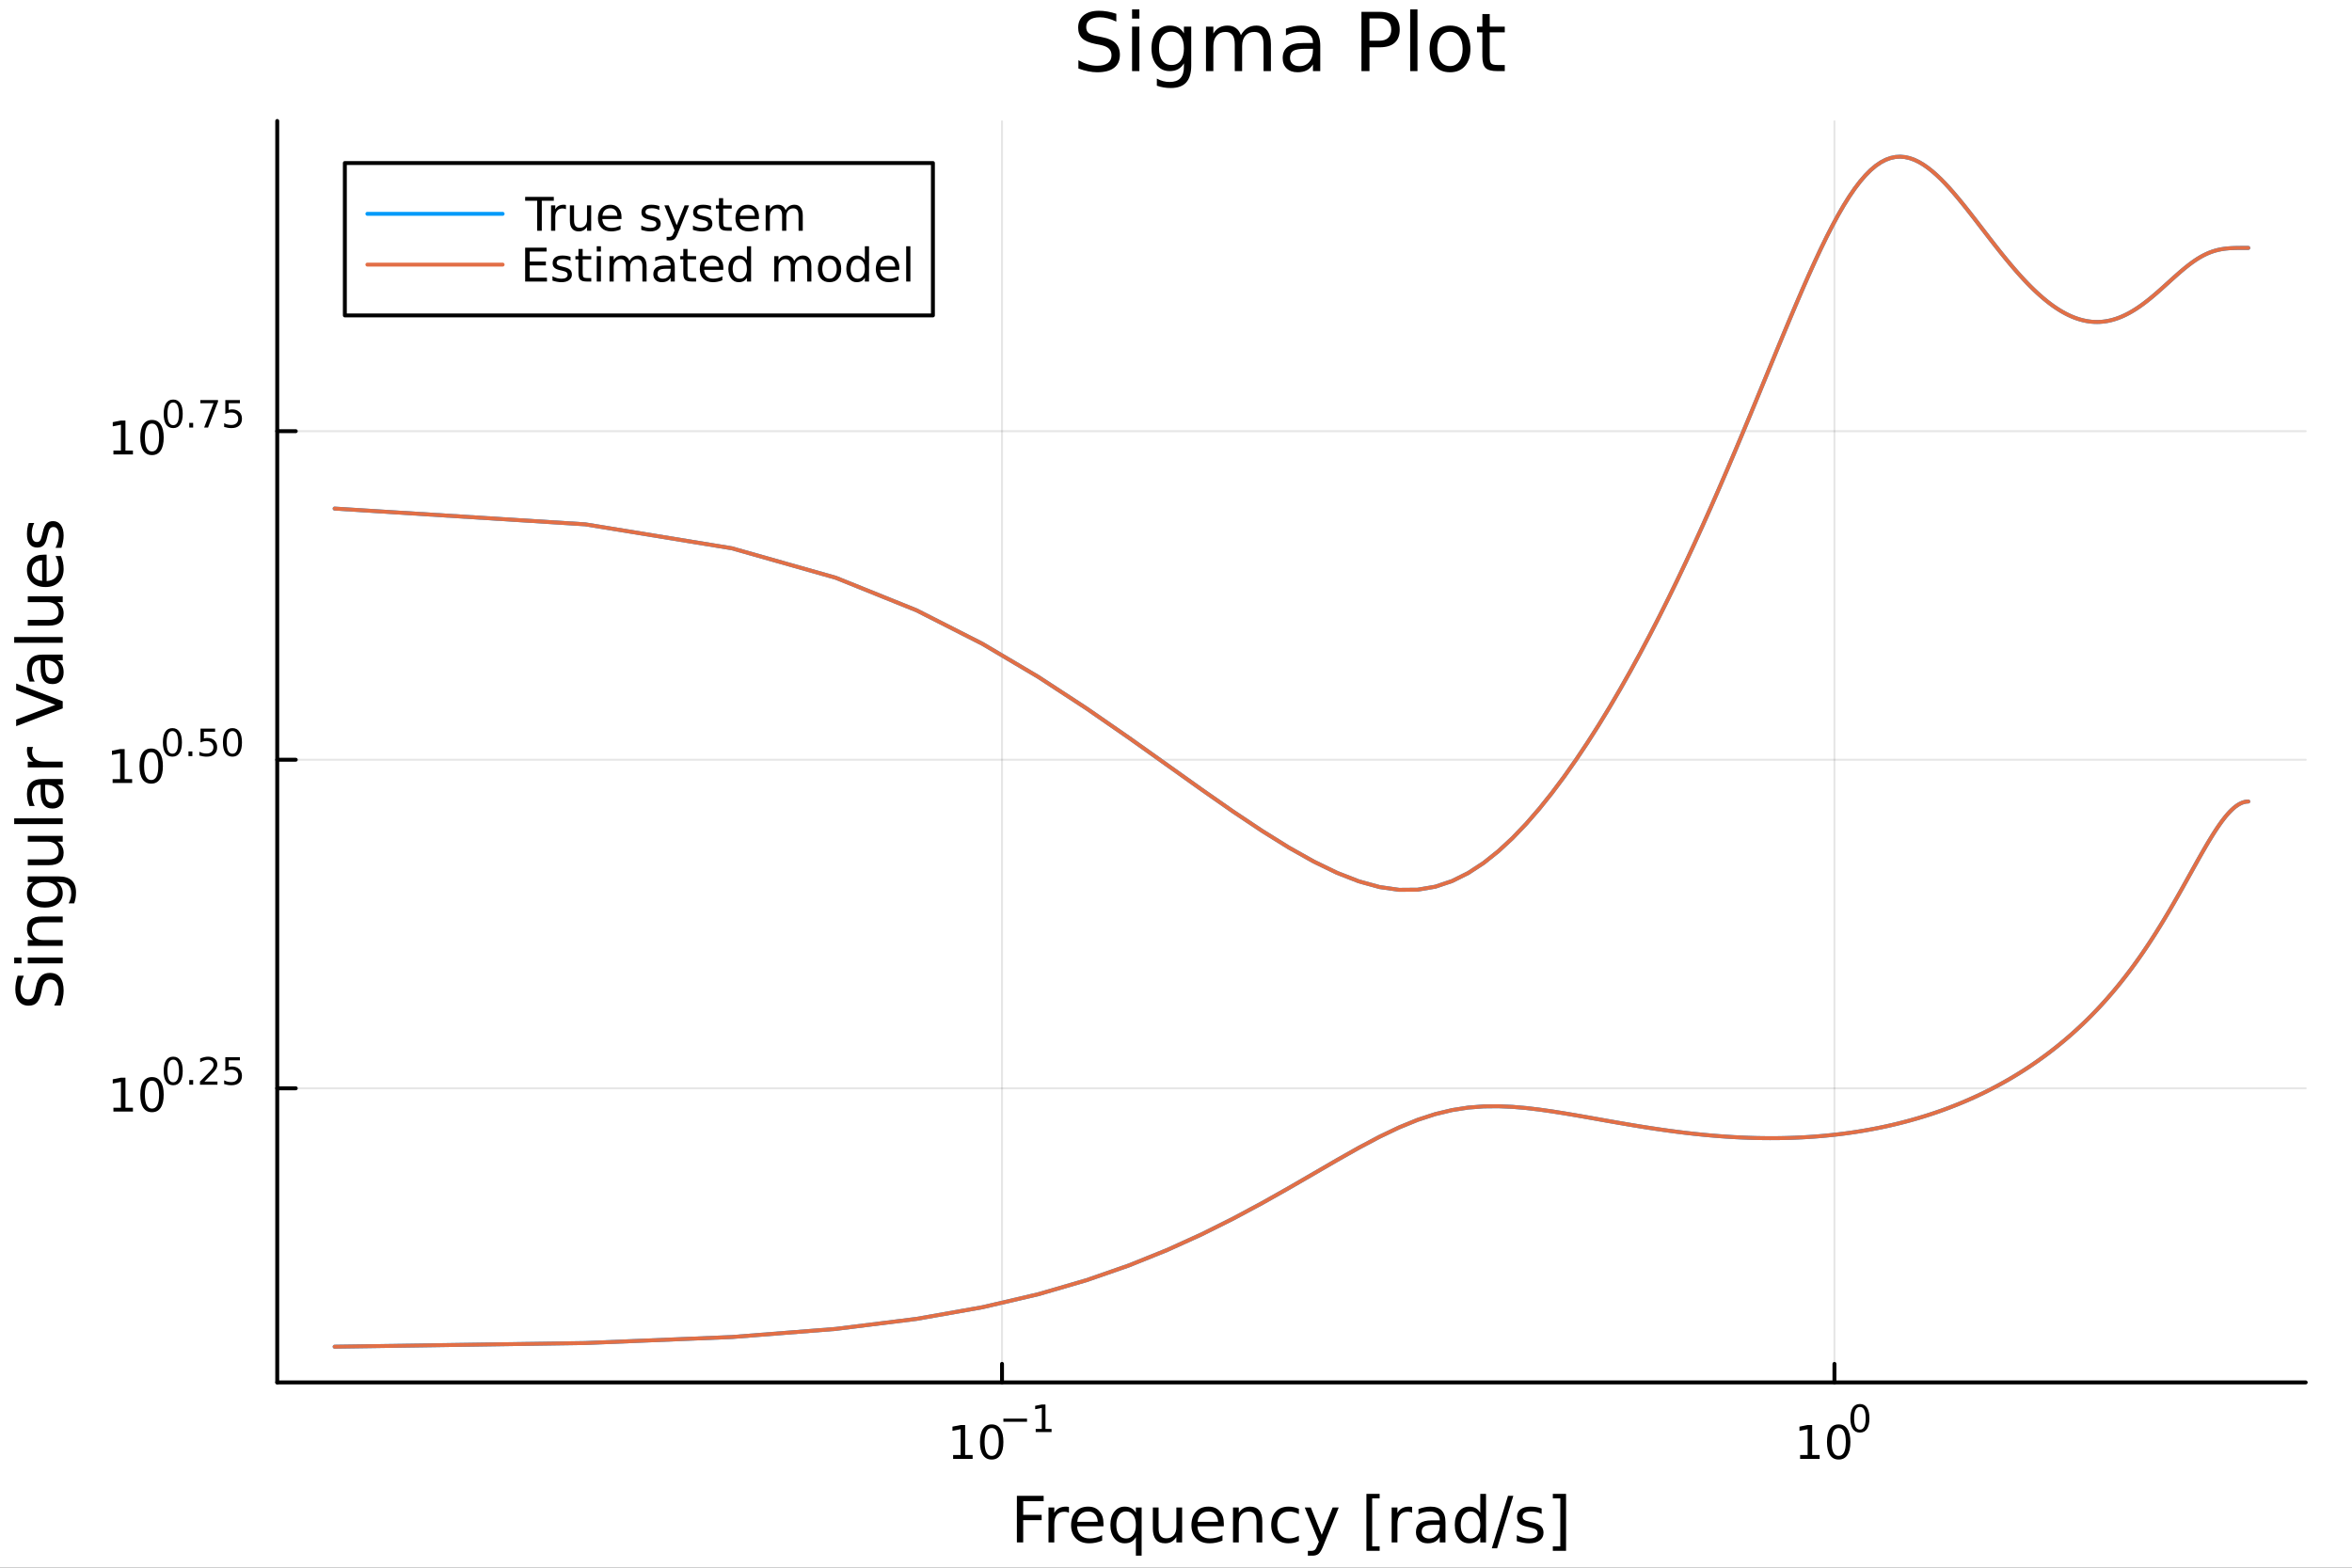 <?xml version="1.0" encoding="utf-8"?>
<svg xmlns="http://www.w3.org/2000/svg" xmlns:xlink="http://www.w3.org/1999/xlink" width="600" height="400" viewBox="0 0 2400 1600">
<rect x="0" y="0" width="2400" height="1600" fill="#333333" stroke="none"/>
<defs>
  <clipPath id="clip210">
    <rect x="0" y="0" width="2400" height="1600"/>
  </clipPath>
</defs>
<path clip-path="url(#clip210)" d="M0 1600 L2400 1600 L2400 0 L0 0  Z" fill="#ffffff" fill-rule="evenodd" fill-opacity="1"/>
<defs>
  <clipPath id="clip211">
    <rect x="480" y="0" width="1681" height="1600"/>
  </clipPath>
</defs>
<path clip-path="url(#clip210)" d="M282.894 1410.9 L2352.76 1410.9 L2352.76 123.472 L282.894 123.472  Z" fill="#ffffff" fill-rule="evenodd" fill-opacity="1"/>
<defs>
  <clipPath id="clip212">
    <rect x="282" y="123" width="2071" height="1288"/>
  </clipPath>
</defs>
<polyline clip-path="url(#clip212)" style="stroke:#000000; stroke-linecap:round; stroke-linejoin:round; stroke-width:2; stroke-opacity:0.1; fill:none" points="1022.46,1410.9 1022.46,123.472 "/>
<polyline clip-path="url(#clip212)" style="stroke:#000000; stroke-linecap:round; stroke-linejoin:round; stroke-width:2; stroke-opacity:0.1; fill:none" points="1871.88,1410.9 1871.88,123.472 "/>
<polyline clip-path="url(#clip212)" style="stroke:#000000; stroke-linecap:round; stroke-linejoin:round; stroke-width:2; stroke-opacity:0.1; fill:none" points="282.894,1110.74 2352.76,1110.74 "/>
<polyline clip-path="url(#clip212)" style="stroke:#000000; stroke-linecap:round; stroke-linejoin:round; stroke-width:2; stroke-opacity:0.1; fill:none" points="282.894,775.396 2352.76,775.396 "/>
<polyline clip-path="url(#clip212)" style="stroke:#000000; stroke-linecap:round; stroke-linejoin:round; stroke-width:2; stroke-opacity:0.1; fill:none" points="282.894,440.057 2352.76,440.057 "/>
<polyline clip-path="url(#clip210)" style="stroke:#000000; stroke-linecap:round; stroke-linejoin:round; stroke-width:4; stroke-opacity:1; fill:none" points="282.894,1410.9 2352.76,1410.9 "/>
<polyline clip-path="url(#clip210)" style="stroke:#000000; stroke-linecap:round; stroke-linejoin:round; stroke-width:4; stroke-opacity:1; fill:none" points="1022.46,1410.9 1022.46,1392 "/>
<polyline clip-path="url(#clip210)" style="stroke:#000000; stroke-linecap:round; stroke-linejoin:round; stroke-width:4; stroke-opacity:1; fill:none" points="1871.88,1410.9 1871.88,1392 "/>
<path clip-path="url(#clip210)" d="M972.576 1485.02 L980.215 1485.02 L980.215 1458.66 L971.905 1460.32 L971.905 1456.06 L980.168 1454.4 L984.844 1454.4 L984.844 1485.02 L992.483 1485.02 L992.483 1488.96 L972.576 1488.96 L972.576 1485.02 Z" fill="#000000" fill-rule="nonzero" fill-opacity="1" /><path clip-path="url(#clip210)" d="M1011.93 1457.48 Q1008.32 1457.48 1006.49 1461.04 Q1004.68 1464.58 1004.68 1471.71 Q1004.68 1478.82 1006.49 1482.38 Q1008.32 1485.92 1011.93 1485.92 Q1015.56 1485.92 1017.37 1482.38 Q1019.2 1478.82 1019.2 1471.71 Q1019.2 1464.58 1017.37 1461.04 Q1015.56 1457.48 1011.93 1457.48 M1011.93 1453.77 Q1017.74 1453.77 1020.79 1458.38 Q1023.87 1462.96 1023.87 1471.71 Q1023.87 1480.44 1020.79 1485.04 Q1017.74 1489.63 1011.93 1489.63 Q1006.12 1489.63 1003.04 1485.04 Q999.983 1480.44 999.983 1471.71 Q999.983 1462.96 1003.04 1458.38 Q1006.12 1453.77 1011.93 1453.77 Z" fill="#000000" fill-rule="nonzero" fill-opacity="1" /><path clip-path="url(#clip210)" d="M1023.87 1447.87 L1047.98 1447.87 L1047.98 1451.07 L1023.87 1451.07 L1023.87 1447.87 Z" fill="#000000" fill-rule="nonzero" fill-opacity="1" /><path clip-path="url(#clip210)" d="M1056.84 1458.35 L1063.05 1458.35 L1063.05 1436.93 L1056.3 1438.28 L1056.3 1434.82 L1063.01 1433.47 L1066.81 1433.47 L1066.81 1458.35 L1073.02 1458.35 L1073.02 1461.55 L1056.84 1461.55 L1056.84 1458.35 Z" fill="#000000" fill-rule="nonzero" fill-opacity="1" /><path clip-path="url(#clip210)" d="M1836.87 1485.02 L1844.51 1485.02 L1844.51 1458.66 L1836.2 1460.32 L1836.2 1456.06 L1844.46 1454.4 L1849.14 1454.4 L1849.14 1485.02 L1856.77 1485.02 L1856.77 1488.96 L1836.87 1488.96 L1836.87 1485.02 Z" fill="#000000" fill-rule="nonzero" fill-opacity="1" /><path clip-path="url(#clip210)" d="M1876.22 1457.48 Q1872.61 1457.48 1870.78 1461.04 Q1868.97 1464.58 1868.97 1471.71 Q1868.97 1478.82 1870.78 1482.38 Q1872.61 1485.92 1876.22 1485.92 Q1879.85 1485.92 1881.66 1482.38 Q1883.49 1478.82 1883.49 1471.71 Q1883.49 1464.58 1881.66 1461.04 Q1879.85 1457.48 1876.22 1457.48 M1876.22 1453.77 Q1882.03 1453.77 1885.08 1458.38 Q1888.16 1462.96 1888.16 1471.71 Q1888.16 1480.44 1885.08 1485.04 Q1882.03 1489.63 1876.22 1489.63 Q1870.41 1489.63 1867.33 1485.04 Q1864.27 1480.44 1864.27 1471.71 Q1864.27 1462.96 1867.33 1458.38 Q1870.41 1453.77 1876.22 1453.77 Z" fill="#000000" fill-rule="nonzero" fill-opacity="1" /><path clip-path="url(#clip210)" d="M1897.87 1435.97 Q1894.93 1435.97 1893.45 1438.86 Q1891.98 1441.74 1891.98 1447.53 Q1891.98 1453.31 1893.45 1456.2 Q1894.93 1459.08 1897.87 1459.08 Q1900.82 1459.08 1902.29 1456.2 Q1903.77 1453.31 1903.77 1447.53 Q1903.77 1441.74 1902.29 1438.86 Q1900.82 1435.97 1897.87 1435.97 M1897.87 1432.96 Q1902.59 1432.96 1905.07 1436.7 Q1907.57 1440.43 1907.57 1447.53 Q1907.57 1454.62 1905.07 1458.37 Q1902.59 1462.09 1897.87 1462.09 Q1893.15 1462.09 1890.65 1458.37 Q1888.16 1454.62 1888.16 1447.53 Q1888.16 1440.43 1890.65 1436.7 Q1893.15 1432.96 1897.87 1432.96 Z" fill="#000000" fill-rule="nonzero" fill-opacity="1" /><path clip-path="url(#clip210)" d="M1037.64 1526.67 L1064.95 1526.67 L1064.95 1532.08 L1044.07 1532.08 L1044.07 1546.08 L1062.91 1546.08 L1062.91 1551.49 L1044.07 1551.49 L1044.07 1574.19 L1037.64 1574.19 L1037.64 1526.67 Z" fill="#000000" fill-rule="nonzero" fill-opacity="1" /><path clip-path="url(#clip210)" d="M1090.79 1544.01 Q1089.81 1543.44 1088.63 1543.18 Q1087.48 1542.9 1086.08 1542.9 Q1081.12 1542.9 1078.44 1546.14 Q1075.8 1549.36 1075.8 1555.41 L1075.8 1574.19 L1069.91 1574.19 L1069.91 1538.54 L1075.8 1538.54 L1075.8 1544.08 Q1077.65 1540.83 1080.61 1539.27 Q1083.57 1537.68 1087.8 1537.68 Q1088.4 1537.68 1089.14 1537.77 Q1089.87 1537.84 1090.76 1538 L1090.79 1544.01 Z" fill="#000000" fill-rule="nonzero" fill-opacity="1" /><path clip-path="url(#clip210)" d="M1125.99 1554.9 L1125.99 1557.76 L1099.07 1557.76 Q1099.45 1563.81 1102.7 1566.99 Q1105.97 1570.14 1111.8 1570.14 Q1115.17 1570.14 1118.32 1569.32 Q1121.51 1568.49 1124.63 1566.83 L1124.63 1572.37 Q1121.47 1573.71 1118.16 1574.41 Q1114.85 1575.11 1111.45 1575.11 Q1102.92 1575.11 1097.92 1570.14 Q1092.96 1565.18 1092.96 1556.71 Q1092.96 1547.96 1097.67 1542.83 Q1102.41 1537.68 1110.43 1537.68 Q1117.62 1537.68 1121.79 1542.33 Q1125.99 1546.94 1125.99 1554.9 M1120.14 1553.18 Q1120.07 1548.37 1117.43 1545.51 Q1114.82 1542.64 1110.49 1542.64 Q1105.59 1542.64 1102.63 1545.41 Q1099.7 1548.18 1099.26 1553.21 L1120.14 1553.18 Z" fill="#000000" fill-rule="nonzero" fill-opacity="1" /><path clip-path="url(#clip210)" d="M1139.11 1556.39 Q1139.11 1562.85 1141.75 1566.55 Q1144.42 1570.21 1149.07 1570.21 Q1153.72 1570.21 1156.39 1566.55 Q1159.06 1562.85 1159.06 1556.39 Q1159.06 1549.93 1156.39 1546.27 Q1153.72 1542.58 1149.07 1542.58 Q1144.42 1542.58 1141.75 1546.27 Q1139.11 1549.93 1139.11 1556.39 M1159.06 1568.84 Q1157.22 1572.02 1154.39 1573.58 Q1151.58 1575.11 1147.64 1575.11 Q1141.18 1575.11 1137.1 1569.95 Q1133.06 1564.8 1133.06 1556.39 Q1133.06 1547.99 1137.1 1542.83 Q1141.18 1537.68 1147.64 1537.68 Q1151.58 1537.68 1154.39 1539.24 Q1157.22 1540.77 1159.06 1543.95 L1159.06 1538.54 L1164.92 1538.54 L1164.92 1587.74 L1159.06 1587.74 L1159.06 1568.84 Z" fill="#000000" fill-rule="nonzero" fill-opacity="1" /><path clip-path="url(#clip210)" d="M1176.38 1560.12 L1176.38 1538.54 L1182.24 1538.54 L1182.24 1559.89 Q1182.24 1564.96 1184.21 1567.5 Q1186.18 1570.02 1190.13 1570.02 Q1194.87 1570.02 1197.61 1566.99 Q1200.38 1563.97 1200.38 1558.75 L1200.38 1538.54 L1206.23 1538.54 L1206.23 1574.19 L1200.38 1574.19 L1200.38 1568.71 Q1198.25 1571.96 1195.41 1573.55 Q1192.61 1575.11 1188.89 1575.11 Q1182.74 1575.11 1179.56 1571.29 Q1176.38 1567.47 1176.38 1560.12 M1191.12 1537.68 L1191.12 1537.68 Z" fill="#000000" fill-rule="nonzero" fill-opacity="1" /><path clip-path="url(#clip210)" d="M1248.79 1554.9 L1248.79 1557.76 L1221.86 1557.76 Q1222.24 1563.81 1225.49 1566.99 Q1228.77 1570.14 1234.59 1570.14 Q1237.97 1570.14 1241.12 1569.32 Q1244.3 1568.49 1247.42 1566.83 L1247.42 1572.37 Q1244.27 1573.71 1240.96 1574.41 Q1237.65 1575.11 1234.24 1575.11 Q1225.71 1575.11 1220.72 1570.14 Q1215.75 1565.18 1215.75 1556.71 Q1215.75 1547.96 1220.46 1542.83 Q1225.2 1537.68 1233.22 1537.68 Q1240.42 1537.68 1244.59 1542.33 Q1248.79 1546.94 1248.79 1554.9 M1242.93 1553.18 Q1242.87 1548.37 1240.23 1545.51 Q1237.62 1542.64 1233.29 1542.64 Q1228.39 1542.64 1225.43 1545.41 Q1222.5 1548.18 1222.05 1553.21 L1242.93 1553.18 Z" fill="#000000" fill-rule="nonzero" fill-opacity="1" /><path clip-path="url(#clip210)" d="M1288.03 1552.67 L1288.03 1574.19 L1282.18 1574.19 L1282.18 1552.86 Q1282.18 1547.8 1280.2 1545.29 Q1278.23 1542.77 1274.28 1542.77 Q1269.54 1542.77 1266.8 1545.79 Q1264.07 1548.82 1264.07 1554.04 L1264.07 1574.19 L1258.18 1574.19 L1258.18 1538.54 L1264.07 1538.54 L1264.07 1544.08 Q1266.17 1540.86 1269 1539.27 Q1271.86 1537.68 1275.59 1537.68 Q1281.73 1537.68 1284.88 1541.5 Q1288.03 1545.29 1288.03 1552.67 Z" fill="#000000" fill-rule="nonzero" fill-opacity="1" /><path clip-path="url(#clip210)" d="M1325.37 1539.91 L1325.37 1545.38 Q1322.89 1544.01 1320.37 1543.34 Q1317.89 1542.64 1315.34 1542.64 Q1309.65 1542.64 1306.49 1546.27 Q1303.34 1549.87 1303.34 1556.39 Q1303.34 1562.92 1306.49 1566.55 Q1309.65 1570.14 1315.34 1570.14 Q1317.89 1570.14 1320.37 1569.47 Q1322.89 1568.77 1325.37 1567.41 L1325.37 1572.82 Q1322.92 1573.96 1320.28 1574.54 Q1317.67 1575.11 1314.71 1575.11 Q1306.65 1575.11 1301.91 1570.05 Q1297.17 1564.99 1297.17 1556.39 Q1297.17 1547.67 1301.94 1542.68 Q1306.75 1537.68 1315.09 1537.68 Q1317.79 1537.68 1320.37 1538.25 Q1322.95 1538.79 1325.37 1539.91 Z" fill="#000000" fill-rule="nonzero" fill-opacity="1" /><path clip-path="url(#clip210)" d="M1350.39 1577.5 Q1347.9 1583.86 1345.55 1585.8 Q1343.19 1587.74 1339.25 1587.74 L1334.57 1587.74 L1334.57 1582.84 L1338 1582.84 Q1340.42 1582.84 1341.76 1581.7 Q1343.1 1580.55 1344.72 1576.29 L1345.77 1573.61 L1331.35 1538.54 L1337.56 1538.54 L1348.7 1566.42 L1359.84 1538.54 L1366.05 1538.54 L1350.39 1577.5 Z" fill="#000000" fill-rule="nonzero" fill-opacity="1" /><path clip-path="url(#clip210)" d="M1394.31 1524.66 L1407.8 1524.66 L1407.8 1529.21 L1400.17 1529.21 L1400.17 1578.23 L1407.8 1578.23 L1407.8 1582.78 L1394.31 1582.78 L1394.31 1524.66 Z" fill="#000000" fill-rule="nonzero" fill-opacity="1" /><path clip-path="url(#clip210)" d="M1440.94 1544.01 Q1439.95 1543.44 1438.77 1543.18 Q1437.63 1542.9 1436.23 1542.9 Q1431.26 1542.9 1428.59 1546.14 Q1425.95 1549.36 1425.95 1555.41 L1425.95 1574.19 L1420.06 1574.19 L1420.06 1538.54 L1425.95 1538.54 L1425.95 1544.08 Q1427.79 1540.83 1430.75 1539.27 Q1433.71 1537.68 1437.95 1537.68 Q1438.55 1537.68 1439.28 1537.77 Q1440.01 1537.84 1440.91 1538 L1440.94 1544.01 Z" fill="#000000" fill-rule="nonzero" fill-opacity="1" /><path clip-path="url(#clip210)" d="M1463.28 1556.27 Q1456.18 1556.27 1453.45 1557.89 Q1450.71 1559.51 1450.71 1563.43 Q1450.71 1566.55 1452.75 1568.39 Q1454.81 1570.21 1458.35 1570.21 Q1463.22 1570.21 1466.15 1566.77 Q1469.11 1563.3 1469.11 1557.57 L1469.11 1556.27 L1463.28 1556.27 M1474.96 1553.85 L1474.96 1574.19 L1469.11 1574.19 L1469.11 1568.77 Q1467.1 1572.02 1464.11 1573.58 Q1461.12 1575.11 1456.79 1575.11 Q1451.31 1575.11 1448.07 1572.05 Q1444.85 1568.97 1444.85 1563.81 Q1444.85 1557.79 1448.86 1554.74 Q1452.91 1551.68 1460.89 1551.68 L1469.11 1551.68 L1469.11 1551.11 Q1469.11 1547.07 1466.43 1544.87 Q1463.79 1542.64 1458.98 1542.64 Q1455.93 1542.64 1453.03 1543.38 Q1450.14 1544.11 1447.46 1545.57 L1447.46 1540.16 Q1450.68 1538.92 1453.7 1538.31 Q1456.72 1537.68 1459.59 1537.68 Q1467.32 1537.68 1471.14 1541.69 Q1474.96 1545.7 1474.96 1553.85 Z" fill="#000000" fill-rule="nonzero" fill-opacity="1" /><path clip-path="url(#clip210)" d="M1510.48 1543.95 L1510.48 1524.66 L1516.34 1524.66 L1516.34 1574.19 L1510.48 1574.19 L1510.48 1568.84 Q1508.64 1572.02 1505.8 1573.58 Q1503 1575.11 1499.06 1575.11 Q1492.6 1575.11 1488.52 1569.95 Q1484.48 1564.8 1484.48 1556.39 Q1484.48 1547.99 1488.52 1542.83 Q1492.6 1537.68 1499.06 1537.68 Q1503 1537.68 1505.8 1539.24 Q1508.64 1540.77 1510.48 1543.95 M1490.53 1556.39 Q1490.53 1562.85 1493.17 1566.55 Q1495.84 1570.21 1500.49 1570.21 Q1505.14 1570.21 1507.81 1566.55 Q1510.48 1562.85 1510.48 1556.39 Q1510.48 1549.93 1507.81 1546.27 Q1505.14 1542.58 1500.49 1542.58 Q1495.84 1542.58 1493.17 1546.27 Q1490.53 1549.93 1490.53 1556.39 Z" fill="#000000" fill-rule="nonzero" fill-opacity="1" /><path clip-path="url(#clip210)" d="M1538.81 1526.67 L1544.22 1526.67 L1527.67 1580.23 L1522.26 1580.23 L1538.81 1526.67 Z" fill="#000000" fill-rule="nonzero" fill-opacity="1" /><path clip-path="url(#clip210)" d="M1573.09 1539.59 L1573.09 1545.13 Q1570.61 1543.85 1567.93 1543.22 Q1565.26 1542.58 1562.4 1542.58 Q1558.03 1542.58 1555.84 1543.92 Q1553.67 1545.25 1553.67 1547.93 Q1553.67 1549.96 1555.23 1551.14 Q1556.79 1552.29 1561.5 1553.34 L1563.51 1553.78 Q1569.75 1555.12 1572.36 1557.57 Q1575 1559.99 1575 1564.35 Q1575 1569.32 1571.05 1572.21 Q1567.14 1575.11 1560.26 1575.11 Q1557.4 1575.11 1554.28 1574.54 Q1551.19 1573.99 1547.75 1572.88 L1547.75 1566.83 Q1551 1568.52 1554.15 1569.38 Q1557.3 1570.21 1560.39 1570.21 Q1564.53 1570.21 1566.76 1568.81 Q1568.98 1567.37 1568.98 1564.8 Q1568.98 1562.41 1567.36 1561.14 Q1565.77 1559.86 1560.33 1558.68 L1558.29 1558.21 Q1552.85 1557.06 1550.43 1554.71 Q1548.01 1552.32 1548.01 1548.18 Q1548.01 1543.15 1551.57 1540.42 Q1555.14 1537.68 1561.7 1537.68 Q1564.94 1537.68 1567.81 1538.16 Q1570.67 1538.63 1573.09 1539.59 Z" fill="#000000" fill-rule="nonzero" fill-opacity="1" /><path clip-path="url(#clip210)" d="M1598.01 1524.66 L1598.01 1582.78 L1584.52 1582.78 L1584.52 1578.23 L1592.12 1578.23 L1592.12 1529.21 L1584.52 1529.21 L1584.52 1524.66 L1598.01 1524.66 Z" fill="#000000" fill-rule="nonzero" fill-opacity="1" /><polyline clip-path="url(#clip210)" style="stroke:#000000; stroke-linecap:round; stroke-linejoin:round; stroke-width:4; stroke-opacity:1; fill:none" points="282.894,1410.9 282.894,123.472 "/>
<polyline clip-path="url(#clip210)" style="stroke:#000000; stroke-linecap:round; stroke-linejoin:round; stroke-width:4; stroke-opacity:1; fill:none" points="282.894,1110.74 301.792,1110.74 "/>
<polyline clip-path="url(#clip210)" style="stroke:#000000; stroke-linecap:round; stroke-linejoin:round; stroke-width:4; stroke-opacity:1; fill:none" points="282.894,775.396 301.792,775.396 "/>
<polyline clip-path="url(#clip210)" style="stroke:#000000; stroke-linecap:round; stroke-linejoin:round; stroke-width:4; stroke-opacity:1; fill:none" points="282.894,440.057 301.792,440.057 "/>
<path clip-path="url(#clip210)" d="M115.74 1130.53 L123.379 1130.53 L123.379 1104.16 L115.069 1105.83 L115.069 1101.57 L123.333 1099.9 L128.009 1099.9 L128.009 1130.53 L135.647 1130.53 L135.647 1134.46 L115.74 1134.46 L115.74 1130.53 Z" fill="#000000" fill-rule="nonzero" fill-opacity="1" /><path clip-path="url(#clip210)" d="M155.092 1102.98 Q151.481 1102.98 149.652 1106.55 Q147.846 1110.09 147.846 1117.22 Q147.846 1124.32 149.652 1127.89 Q151.481 1131.43 155.092 1131.43 Q158.726 1131.43 160.532 1127.89 Q162.36 1124.32 162.36 1117.22 Q162.36 1110.09 160.532 1106.55 Q158.726 1102.98 155.092 1102.98 M155.092 1099.28 Q160.902 1099.28 163.958 1103.88 Q167.036 1108.47 167.036 1117.22 Q167.036 1125.94 163.958 1130.55 Q160.902 1135.13 155.092 1135.13 Q149.282 1135.13 146.203 1130.55 Q143.147 1125.94 143.147 1117.22 Q143.147 1108.47 146.203 1103.88 Q149.282 1099.28 155.092 1099.28 Z" fill="#000000" fill-rule="nonzero" fill-opacity="1" /><path clip-path="url(#clip210)" d="M176.741 1081.47 Q173.807 1081.47 172.321 1084.37 Q170.854 1087.25 170.854 1093.04 Q170.854 1098.81 172.321 1101.71 Q173.807 1104.59 176.741 1104.59 Q179.694 1104.59 181.161 1101.71 Q182.647 1098.81 182.647 1093.04 Q182.647 1087.25 181.161 1084.37 Q179.694 1081.47 176.741 1081.47 M176.741 1078.46 Q181.462 1078.46 183.944 1082.21 Q186.446 1085.93 186.446 1093.04 Q186.446 1100.13 183.944 1103.87 Q181.462 1107.6 176.741 1107.6 Q172.02 1107.6 169.519 1103.87 Q167.036 1100.13 167.036 1093.04 Q167.036 1085.93 169.519 1082.21 Q172.02 1078.46 176.741 1078.46 Z" fill="#000000" fill-rule="nonzero" fill-opacity="1" /><path clip-path="url(#clip210)" d="M193.123 1102.28 L197.091 1102.28 L197.091 1107.05 L193.123 1107.05 L193.123 1102.28 Z" fill="#000000" fill-rule="nonzero" fill-opacity="1" /><path clip-path="url(#clip210)" d="M208.639 1103.85 L221.898 1103.85 L221.898 1107.05 L204.069 1107.05 L204.069 1103.85 Q206.232 1101.62 209.956 1097.86 Q213.698 1094.07 214.657 1092.98 Q216.482 1090.93 217.197 1089.52 Q217.93 1088.09 217.93 1086.72 Q217.93 1084.48 216.35 1083.07 Q214.789 1081.66 212.269 1081.66 Q210.482 1081.66 208.489 1082.28 Q206.514 1082.9 204.257 1084.16 L204.257 1080.33 Q206.551 1079.4 208.545 1078.93 Q210.539 1078.46 212.194 1078.46 Q216.557 1078.46 219.153 1080.65 Q221.748 1082.83 221.748 1086.48 Q221.748 1088.21 221.09 1089.77 Q220.45 1091.31 218.739 1093.42 Q218.269 1093.96 215.748 1096.58 Q213.228 1099.17 208.639 1103.85 Z" fill="#000000" fill-rule="nonzero" fill-opacity="1" /><path clip-path="url(#clip210)" d="M229.911 1078.97 L244.825 1078.97 L244.825 1082.17 L233.39 1082.17 L233.39 1089.05 Q234.218 1088.77 235.045 1088.64 Q235.873 1088.49 236.7 1088.49 Q241.402 1088.49 244.148 1091.07 Q246.894 1093.64 246.894 1098.04 Q246.894 1102.58 244.073 1105.1 Q241.252 1107.6 236.117 1107.6 Q234.349 1107.6 232.506 1107.3 Q230.682 1107 228.726 1106.39 L228.726 1102.58 Q230.418 1103.5 232.224 1103.95 Q234.029 1104.4 236.042 1104.4 Q239.296 1104.4 241.195 1102.69 Q243.095 1100.98 243.095 1098.04 Q243.095 1095.11 241.195 1093.4 Q239.296 1091.69 236.042 1091.69 Q234.518 1091.69 232.995 1092.02 Q231.49 1092.36 229.911 1093.08 L229.911 1078.97 Z" fill="#000000" fill-rule="nonzero" fill-opacity="1" /><path clip-path="url(#clip210)" d="M114.931 795.189 L122.57 795.189 L122.57 768.823 L114.26 770.49 L114.26 766.23 L122.524 764.564 L127.2 764.564 L127.2 795.189 L134.839 795.189 L134.839 799.124 L114.931 799.124 L114.931 795.189 Z" fill="#000000" fill-rule="nonzero" fill-opacity="1" /><path clip-path="url(#clip210)" d="M154.283 767.642 Q150.672 767.642 148.843 771.207 Q147.038 774.749 147.038 781.878 Q147.038 788.985 148.843 792.55 Q150.672 796.091 154.283 796.091 Q157.917 796.091 159.723 792.55 Q161.552 788.985 161.552 781.878 Q161.552 774.749 159.723 771.207 Q157.917 767.642 154.283 767.642 M154.283 763.939 Q160.093 763.939 163.149 768.545 Q166.227 773.129 166.227 781.878 Q166.227 790.605 163.149 795.212 Q160.093 799.795 154.283 799.795 Q148.473 799.795 145.394 795.212 Q142.339 790.605 142.339 781.878 Q142.339 773.129 145.394 768.545 Q148.473 763.939 154.283 763.939 Z" fill="#000000" fill-rule="nonzero" fill-opacity="1" /><path clip-path="url(#clip210)" d="M175.932 746.135 Q172.998 746.135 171.512 749.031 Q170.045 751.909 170.045 757.702 Q170.045 763.476 171.512 766.372 Q172.998 769.25 175.932 769.25 Q178.885 769.25 180.352 766.372 Q181.838 763.476 181.838 757.702 Q181.838 751.909 180.352 749.031 Q178.885 746.135 175.932 746.135 M175.932 743.126 Q180.653 743.126 183.136 746.868 Q185.637 750.592 185.637 757.702 Q185.637 764.792 183.136 768.535 Q180.653 772.259 175.932 772.259 Q171.212 772.259 168.71 768.535 Q166.227 764.792 166.227 757.702 Q166.227 750.592 168.71 746.868 Q171.212 743.126 175.932 743.126 Z" fill="#000000" fill-rule="nonzero" fill-opacity="1" /><path clip-path="url(#clip210)" d="M192.314 766.936 L196.282 766.936 L196.282 771.713 L192.314 771.713 L192.314 766.936 Z" fill="#000000" fill-rule="nonzero" fill-opacity="1" /><path clip-path="url(#clip210)" d="M204.595 743.633 L219.51 743.633 L219.51 746.831 L208.075 746.831 L208.075 753.714 Q208.902 753.432 209.73 753.301 Q210.557 753.15 211.385 753.15 Q216.087 753.15 218.833 755.727 Q221.579 758.303 221.579 762.704 Q221.579 767.237 218.758 769.757 Q215.936 772.259 210.802 772.259 Q209.034 772.259 207.191 771.958 Q205.366 771.657 203.41 771.055 L203.41 767.237 Q205.103 768.159 206.909 768.61 Q208.714 769.061 210.727 769.061 Q213.98 769.061 215.88 767.35 Q217.78 765.638 217.78 762.704 Q217.78 759.77 215.88 758.059 Q213.98 756.347 210.727 756.347 Q209.203 756.347 207.68 756.686 Q206.175 757.024 204.595 757.739 L204.595 743.633 Z" fill="#000000" fill-rule="nonzero" fill-opacity="1" /><path clip-path="url(#clip210)" d="M237.189 746.135 Q234.255 746.135 232.769 749.031 Q231.302 751.909 231.302 757.702 Q231.302 763.476 232.769 766.372 Q234.255 769.25 237.189 769.25 Q240.142 769.25 241.609 766.372 Q243.095 763.476 243.095 757.702 Q243.095 751.909 241.609 749.031 Q240.142 746.135 237.189 746.135 M237.189 743.126 Q241.91 743.126 244.393 746.868 Q246.894 750.592 246.894 757.702 Q246.894 764.792 244.393 768.535 Q241.91 772.259 237.189 772.259 Q232.468 772.259 229.967 768.535 Q227.484 764.792 227.484 757.702 Q227.484 750.592 229.967 746.868 Q232.468 743.126 237.189 743.126 Z" fill="#000000" fill-rule="nonzero" fill-opacity="1" /><path clip-path="url(#clip210)" d="M115.74 459.85 L123.379 459.85 L123.379 433.484 L115.069 435.151 L115.069 430.891 L123.333 429.225 L128.009 429.225 L128.009 459.85 L135.647 459.85 L135.647 463.785 L115.74 463.785 L115.74 459.85 Z" fill="#000000" fill-rule="nonzero" fill-opacity="1" /><path clip-path="url(#clip210)" d="M155.092 432.304 Q151.481 432.304 149.652 435.868 Q147.846 439.41 147.846 446.54 Q147.846 453.646 149.652 457.211 Q151.481 460.752 155.092 460.752 Q158.726 460.752 160.532 457.211 Q162.36 453.646 162.36 446.54 Q162.36 439.41 160.532 435.868 Q158.726 432.304 155.092 432.304 M155.092 428.6 Q160.902 428.6 163.958 433.206 Q167.036 437.79 167.036 446.54 Q167.036 455.266 163.958 459.873 Q160.902 464.456 155.092 464.456 Q149.282 464.456 146.203 459.873 Q143.147 455.266 143.147 446.54 Q143.147 437.79 146.203 433.206 Q149.282 428.6 155.092 428.6 Z" fill="#000000" fill-rule="nonzero" fill-opacity="1" /><path clip-path="url(#clip210)" d="M176.741 410.796 Q173.807 410.796 172.321 413.692 Q170.854 416.57 170.854 422.363 Q170.854 428.137 172.321 431.033 Q173.807 433.911 176.741 433.911 Q179.694 433.911 181.161 431.033 Q182.647 428.137 182.647 422.363 Q182.647 416.57 181.161 413.692 Q179.694 410.796 176.741 410.796 M176.741 407.787 Q181.462 407.787 183.944 411.529 Q186.446 415.253 186.446 422.363 Q186.446 429.453 183.944 433.196 Q181.462 436.92 176.741 436.92 Q172.02 436.92 169.519 433.196 Q167.036 429.453 167.036 422.363 Q167.036 415.253 169.519 411.529 Q172.02 407.787 176.741 407.787 Z" fill="#000000" fill-rule="nonzero" fill-opacity="1" /><path clip-path="url(#clip210)" d="M193.123 431.597 L197.091 431.597 L197.091 436.374 L193.123 436.374 L193.123 431.597 Z" fill="#000000" fill-rule="nonzero" fill-opacity="1" /><path clip-path="url(#clip210)" d="M204.407 408.294 L222.463 408.294 L222.463 409.912 L212.269 436.374 L208.3 436.374 L217.892 411.492 L204.407 411.492 L204.407 408.294 Z" fill="#000000" fill-rule="nonzero" fill-opacity="1" /><path clip-path="url(#clip210)" d="M229.911 408.294 L244.825 408.294 L244.825 411.492 L233.39 411.492 L233.39 418.375 Q234.218 418.093 235.045 417.962 Q235.873 417.811 236.7 417.811 Q241.402 417.811 244.148 420.388 Q246.894 422.964 246.894 427.366 Q246.894 431.898 244.073 434.418 Q241.252 436.92 236.117 436.92 Q234.349 436.92 232.506 436.619 Q230.682 436.318 228.726 435.716 L228.726 431.898 Q230.418 432.82 232.224 433.271 Q234.029 433.723 236.042 433.723 Q239.296 433.723 241.195 432.011 Q243.095 430.3 243.095 427.366 Q243.095 424.431 241.195 422.72 Q239.296 421.008 236.042 421.008 Q234.518 421.008 232.995 421.347 Q231.49 421.686 229.911 422.4 L229.911 408.294 Z" fill="#000000" fill-rule="nonzero" fill-opacity="1" /><path clip-path="url(#clip210)" d="M18.044 995.825 L24.314 995.825 Q22.563 999.485 21.704 1002.73 Q20.845 1005.98 20.845 1009 Q20.845 1014.25 22.882 1017.12 Q24.919 1019.95 28.674 1019.95 Q31.826 1019.95 33.449 1018.07 Q35.04 1016.16 36.027 1010.88 L36.823 1007 Q38.191 999.803 41.66 996.398 Q45.098 992.96 50.891 992.96 Q57.798 992.96 61.362 997.607 Q64.927 1002.22 64.927 1011.17 Q64.927 1014.54 64.163 1018.36 Q63.399 1022.15 61.904 1026.22 L55.283 1026.22 Q57.479 1022.31 58.593 1018.55 Q59.707 1014.79 59.707 1011.17 Q59.707 1005.66 57.543 1002.67 Q55.379 999.676 51.368 999.676 Q47.867 999.676 45.894 1001.84 Q43.92 1003.97 42.934 1008.87 L42.17 1012.79 Q40.737 1019.98 37.682 1023.2 Q34.626 1026.41 29.184 1026.41 Q22.882 1026.41 19.253 1021.99 Q15.625 1017.53 15.625 1009.73 Q15.625 1006.39 16.23 1002.92 Q16.834 999.453 18.044 995.825 Z" fill="#000000" fill-rule="nonzero" fill-opacity="1" /><path clip-path="url(#clip210)" d="M28.356 983.189 L28.356 977.332 L64.004 977.332 L64.004 983.189 L28.356 983.189 M14.479 983.189 L14.479 977.332 L21.895 977.332 L21.895 983.189 L14.479 983.189 Z" fill="#000000" fill-rule="nonzero" fill-opacity="1" /><path clip-path="url(#clip210)" d="M42.488 935.446 L64.004 935.446 L64.004 941.302 L42.679 941.302 Q37.618 941.302 35.104 943.276 Q32.589 945.249 32.589 949.196 Q32.589 953.938 35.613 956.676 Q38.637 959.413 43.857 959.413 L64.004 959.413 L64.004 965.301 L28.356 965.301 L28.356 959.413 L33.894 959.413 Q30.68 957.312 29.088 954.479 Q27.497 951.615 27.497 947.891 Q27.497 941.748 31.316 938.597 Q35.104 935.446 42.488 935.446 Z" fill="#000000" fill-rule="nonzero" fill-opacity="1" /><path clip-path="url(#clip210)" d="M45.766 900.307 Q39.401 900.307 35.9 902.949 Q32.398 905.559 32.398 910.301 Q32.398 915.012 35.9 917.654 Q39.401 920.264 45.766 920.264 Q52.1 920.264 55.601 917.654 Q59.103 915.012 59.103 910.301 Q59.103 905.559 55.601 902.949 Q52.1 900.307 45.766 900.307 M59.58 894.451 Q68.683 894.451 73.107 898.493 Q77.563 902.535 77.563 910.874 Q77.563 913.962 77.086 916.699 Q76.64 919.436 75.685 922.014 L69.988 922.014 Q71.388 919.436 72.057 916.922 Q72.725 914.407 72.725 911.797 Q72.725 906.036 69.701 903.172 Q66.71 900.307 60.63 900.307 L57.734 900.307 Q60.885 902.121 62.445 904.954 Q64.004 907.787 64.004 911.734 Q64.004 918.29 59.007 922.301 Q54.01 926.311 45.766 926.311 Q37.491 926.311 32.494 922.301 Q27.497 918.29 27.497 911.734 Q27.497 907.787 29.056 904.954 Q30.616 902.121 33.767 900.307 L28.356 900.307 L28.356 894.451 L59.58 894.451 Z" fill="#000000" fill-rule="nonzero" fill-opacity="1" /><path clip-path="url(#clip210)" d="M49.936 882.993 L28.356 882.993 L28.356 877.136 L49.713 877.136 Q54.774 877.136 57.32 875.163 Q59.835 873.189 59.835 869.243 Q59.835 864.5 56.811 861.763 Q53.787 858.994 48.567 858.994 L28.356 858.994 L28.356 853.137 L64.004 853.137 L64.004 858.994 L58.53 858.994 Q61.776 861.126 63.368 863.959 Q64.927 866.76 64.927 870.484 Q64.927 876.627 61.108 879.81 Q57.288 882.993 49.936 882.993 M27.497 868.256 L27.497 868.256 Z" fill="#000000" fill-rule="nonzero" fill-opacity="1" /><path clip-path="url(#clip210)" d="M14.479 841.074 L14.479 835.218 L64.004 835.218 L64.004 841.074 L14.479 841.074 Z" fill="#000000" fill-rule="nonzero" fill-opacity="1" /><path clip-path="url(#clip210)" d="M46.085 806.763 Q46.085 813.861 47.708 816.598 Q49.331 819.335 53.246 819.335 Q56.365 819.335 58.211 817.298 Q60.026 815.23 60.026 811.697 Q60.026 806.827 56.588 803.899 Q53.119 800.939 47.39 800.939 L46.085 800.939 L46.085 806.763 M43.666 795.082 L64.004 795.082 L64.004 800.939 L58.593 800.939 Q61.84 802.944 63.399 805.936 Q64.927 808.928 64.927 813.256 Q64.927 818.731 61.872 821.977 Q58.784 825.192 53.628 825.192 Q47.612 825.192 44.557 821.181 Q41.501 817.139 41.501 809.15 L41.501 800.939 L40.928 800.939 Q36.886 800.939 34.69 803.612 Q32.462 806.254 32.462 811.06 Q32.462 814.116 33.194 817.012 Q33.926 819.908 35.39 822.582 L29.98 822.582 Q28.738 819.367 28.133 816.344 Q27.497 813.32 27.497 810.455 Q27.497 802.721 31.507 798.902 Q35.518 795.082 43.666 795.082 Z" fill="#000000" fill-rule="nonzero" fill-opacity="1" /><path clip-path="url(#clip210)" d="M33.831 762.362 Q33.258 763.349 33.003 764.527 Q32.717 765.673 32.717 767.073 Q32.717 772.038 35.963 774.712 Q39.178 777.354 45.225 777.354 L64.004 777.354 L64.004 783.242 L28.356 783.242 L28.356 777.354 L33.894 777.354 Q30.648 775.508 29.088 772.547 Q27.497 769.587 27.497 765.354 Q27.497 764.75 27.592 764.017 Q27.656 763.285 27.815 762.394 L33.831 762.362 Z" fill="#000000" fill-rule="nonzero" fill-opacity="1" /><path clip-path="url(#clip210)" d="M64.004 722.99 L16.484 741.133 L16.484 734.417 L56.493 719.362 L16.484 704.275 L16.484 697.591 L64.004 715.702 L64.004 722.99 Z" fill="#000000" fill-rule="nonzero" fill-opacity="1" /><path clip-path="url(#clip210)" d="M46.085 679.767 Q46.085 686.865 47.708 689.602 Q49.331 692.34 53.246 692.34 Q56.365 692.34 58.211 690.303 Q60.026 688.234 60.026 684.701 Q60.026 679.831 56.588 676.903 Q53.119 673.943 47.39 673.943 L46.085 673.943 L46.085 679.767 M43.666 668.086 L64.004 668.086 L64.004 673.943 L58.593 673.943 Q61.84 675.948 63.399 678.94 Q64.927 681.932 64.927 686.26 Q64.927 691.735 61.872 694.981 Q58.784 698.196 53.628 698.196 Q47.612 698.196 44.557 694.186 Q41.501 690.143 41.501 682.154 L41.501 673.943 L40.928 673.943 Q36.886 673.943 34.69 676.616 Q32.462 679.258 32.462 684.064 Q32.462 687.12 33.194 690.016 Q33.926 692.913 35.39 695.586 L29.98 695.586 Q28.738 692.371 28.133 689.348 Q27.497 686.324 27.497 683.459 Q27.497 675.725 31.507 671.906 Q35.518 668.086 43.666 668.086 Z" fill="#000000" fill-rule="nonzero" fill-opacity="1" /><path clip-path="url(#clip210)" d="M14.479 656.023 L14.479 650.167 L64.004 650.167 L64.004 656.023 L14.479 656.023 Z" fill="#000000" fill-rule="nonzero" fill-opacity="1" /><path clip-path="url(#clip210)" d="M49.936 638.518 L28.356 638.518 L28.356 632.661 L49.713 632.661 Q54.774 632.661 57.32 630.688 Q59.835 628.714 59.835 624.768 Q59.835 620.025 56.811 617.288 Q53.787 614.519 48.567 614.519 L28.356 614.519 L28.356 608.662 L64.004 608.662 L64.004 614.519 L58.53 614.519 Q61.776 616.651 63.368 619.484 Q64.927 622.285 64.927 626.009 Q64.927 632.152 61.108 635.335 Q57.288 638.518 49.936 638.518 M27.497 623.781 L27.497 623.781 Z" fill="#000000" fill-rule="nonzero" fill-opacity="1" /><path clip-path="url(#clip210)" d="M44.716 566.108 L47.581 566.108 L47.581 593.035 Q53.628 592.653 56.811 589.406 Q59.962 586.128 59.962 580.303 Q59.962 576.929 59.134 573.778 Q58.307 570.595 56.652 567.476 L62.19 567.476 Q63.527 570.627 64.227 573.937 Q64.927 577.248 64.927 580.653 Q64.927 589.183 59.962 594.18 Q54.997 599.146 46.53 599.146 Q37.777 599.146 32.653 594.435 Q27.497 589.693 27.497 581.672 Q27.497 574.479 32.144 570.309 Q36.759 566.108 44.716 566.108 M42.997 571.964 Q38.191 572.028 35.327 574.67 Q32.462 577.279 32.462 581.608 Q32.462 586.51 35.231 589.47 Q38 592.398 43.029 592.844 L42.997 571.964 Z" fill="#000000" fill-rule="nonzero" fill-opacity="1" /><path clip-path="url(#clip210)" d="M29.407 533.77 L34.945 533.77 Q33.672 536.252 33.035 538.926 Q32.398 541.6 32.398 544.464 Q32.398 548.825 33.735 551.021 Q35.072 553.185 37.746 553.185 Q39.783 553.185 40.96 551.626 Q42.106 550.066 43.157 545.355 L43.602 543.35 Q44.939 537.112 47.39 534.502 Q49.809 531.86 54.169 531.86 Q59.134 531.86 62.031 535.807 Q64.927 539.722 64.927 546.597 Q64.927 549.461 64.354 552.58 Q63.813 555.668 62.699 559.105 L56.652 559.105 Q58.339 555.859 59.198 552.708 Q60.026 549.557 60.026 546.469 Q60.026 542.332 58.625 540.104 Q57.193 537.876 54.615 537.876 Q52.228 537.876 50.955 539.499 Q49.681 541.09 48.504 546.533 L48.026 548.57 Q46.88 554.013 44.525 556.432 Q42.138 558.851 38 558.851 Q32.971 558.851 30.234 555.286 Q27.497 551.721 27.497 545.164 Q27.497 541.918 27.974 539.053 Q28.452 536.189 29.407 533.77 Z" fill="#000000" fill-rule="nonzero" fill-opacity="1" /><path clip-path="url(#clip210)" d="M1139.1 14.081 L1139.1 22.061 Q1134.44 19.833 1130.31 18.739 Q1126.18 17.646 1122.33 17.646 Q1115.64 17.646 1112 20.238 Q1108.39 22.831 1108.39 27.611 Q1108.39 31.621 1110.78 33.687 Q1113.21 35.713 1119.94 36.969 L1124.88 37.981 Q1134.04 39.723 1138.37 44.139 Q1142.74 48.514 1142.74 55.886 Q1142.74 64.677 1136.83 69.214 Q1130.96 73.751 1119.57 73.751 Q1115.28 73.751 1110.42 72.778 Q1105.6 71.806 1100.41 69.902 L1100.41 61.477 Q1105.4 64.272 1110.18 65.689 Q1114.96 67.107 1119.57 67.107 Q1126.58 67.107 1130.39 64.353 Q1134.2 61.598 1134.2 56.494 Q1134.2 52.038 1131.44 49.526 Q1128.73 47.015 1122.49 45.759 L1117.51 44.787 Q1108.35 42.964 1104.26 39.075 Q1100.17 35.186 1100.17 28.259 Q1100.17 20.238 1105.8 15.62 Q1111.47 11.002 1121.4 11.002 Q1125.65 11.002 1130.07 11.772 Q1134.48 12.542 1139.1 14.081 Z" fill="#000000" fill-rule="nonzero" fill-opacity="1" /><path clip-path="url(#clip210)" d="M1155.18 27.206 L1162.63 27.206 L1162.63 72.576 L1155.18 72.576 L1155.18 27.206 M1155.18 9.544 L1162.63 9.544 L1162.63 18.983 L1155.18 18.983 L1155.18 9.544 Z" fill="#000000" fill-rule="nonzero" fill-opacity="1" /><path clip-path="url(#clip210)" d="M1208.09 49.364 Q1208.09 41.263 1204.72 36.806 Q1201.4 32.35 1195.37 32.35 Q1189.37 32.35 1186.01 36.806 Q1182.69 41.263 1182.69 49.364 Q1182.69 57.426 1186.01 61.882 Q1189.37 66.338 1195.37 66.338 Q1201.4 66.338 1204.72 61.882 Q1208.09 57.426 1208.09 49.364 M1215.54 66.945 Q1215.54 78.531 1210.39 84.162 Q1205.25 89.833 1194.64 89.833 Q1190.71 89.833 1187.22 89.225 Q1183.74 88.658 1180.46 87.443 L1180.46 80.192 Q1183.74 81.974 1186.94 82.825 Q1190.14 83.675 1193.46 83.675 Q1200.79 83.675 1204.44 79.827 Q1208.09 76.019 1208.09 68.282 L1208.09 64.596 Q1205.78 68.606 1202.17 70.591 Q1198.57 72.576 1193.54 72.576 Q1185.2 72.576 1180.09 66.216 Q1174.99 59.856 1174.99 49.364 Q1174.99 38.832 1180.09 32.472 Q1185.2 26.112 1193.54 26.112 Q1198.57 26.112 1202.17 28.097 Q1205.78 30.082 1208.09 34.092 L1208.09 27.206 L1215.54 27.206 L1215.54 66.945 Z" fill="#000000" fill-rule="nonzero" fill-opacity="1" /><path clip-path="url(#clip210)" d="M1266.22 35.915 Q1269.01 30.892 1272.9 28.502 Q1276.79 26.112 1282.06 26.112 Q1289.14 26.112 1292.99 31.095 Q1296.84 36.037 1296.84 45.192 L1296.84 72.576 L1289.35 72.576 L1289.35 45.435 Q1289.35 38.913 1287.04 35.753 Q1284.73 32.594 1279.99 32.594 Q1274.2 32.594 1270.83 36.442 Q1267.47 40.29 1267.47 46.934 L1267.47 72.576 L1259.98 72.576 L1259.98 45.435 Q1259.98 38.873 1257.67 35.753 Q1255.36 32.594 1250.54 32.594 Q1244.83 32.594 1241.47 36.482 Q1238.1 40.331 1238.1 46.934 L1238.1 72.576 L1230.61 72.576 L1230.61 27.206 L1238.1 27.206 L1238.1 34.254 Q1240.66 30.082 1244.22 28.097 Q1247.78 26.112 1252.69 26.112 Q1257.63 26.112 1261.07 28.624 Q1264.56 31.135 1266.22 35.915 Z" fill="#000000" fill-rule="nonzero" fill-opacity="1" /><path clip-path="url(#clip210)" d="M1332.33 49.769 Q1323.29 49.769 1319.81 51.835 Q1316.33 53.901 1316.33 58.884 Q1316.33 62.854 1318.92 65.203 Q1321.55 67.512 1326.05 67.512 Q1332.25 67.512 1335.97 63.137 Q1339.74 58.722 1339.74 51.43 L1339.74 49.769 L1332.33 49.769 M1347.19 46.691 L1347.19 72.576 L1339.74 72.576 L1339.74 65.689 Q1337.19 69.821 1333.38 71.806 Q1329.57 73.751 1324.06 73.751 Q1317.1 73.751 1312.96 69.862 Q1308.87 65.933 1308.87 59.37 Q1308.87 51.714 1313.98 47.825 Q1319.12 43.936 1329.29 43.936 L1339.74 43.936 L1339.74 43.207 Q1339.74 38.062 1336.34 35.267 Q1332.98 32.431 1326.86 32.431 Q1322.97 32.431 1319.28 33.363 Q1315.6 34.295 1312.19 36.158 L1312.19 29.272 Q1316.29 27.692 1320.13 26.922 Q1323.98 26.112 1327.63 26.112 Q1337.47 26.112 1342.33 31.216 Q1347.19 36.32 1347.19 46.691 Z" fill="#000000" fill-rule="nonzero" fill-opacity="1" /><path clip-path="url(#clip210)" d="M1397.43 18.82 L1397.43 41.546 L1407.71 41.546 Q1413.43 41.546 1416.55 38.589 Q1419.66 35.632 1419.66 30.163 Q1419.66 24.735 1416.55 21.778 Q1413.43 18.82 1407.71 18.82 L1397.43 18.82 M1389.24 12.096 L1407.71 12.096 Q1417.88 12.096 1423.07 16.714 Q1428.29 21.292 1428.29 30.163 Q1428.29 39.115 1423.07 43.693 Q1417.88 48.271 1407.71 48.271 L1397.43 48.271 L1397.43 72.576 L1389.24 72.576 L1389.24 12.096 Z" fill="#000000" fill-rule="nonzero" fill-opacity="1" /><path clip-path="url(#clip210)" d="M1438.95 9.544 L1446.4 9.544 L1446.4 72.576 L1438.95 72.576 L1438.95 9.544 Z" fill="#000000" fill-rule="nonzero" fill-opacity="1" /><path clip-path="url(#clip210)" d="M1479.58 32.431 Q1473.58 32.431 1470.1 37.131 Q1466.61 41.789 1466.61 49.931 Q1466.61 58.074 1470.06 62.773 Q1473.54 67.431 1479.58 67.431 Q1485.53 67.431 1489.02 62.732 Q1492.5 58.033 1492.5 49.931 Q1492.5 41.87 1489.02 37.171 Q1485.53 32.431 1479.58 32.431 M1479.58 26.112 Q1489.3 26.112 1494.85 32.431 Q1500.4 38.751 1500.4 49.931 Q1500.4 61.071 1494.85 67.431 Q1489.3 73.751 1479.58 73.751 Q1469.81 73.751 1464.27 67.431 Q1458.76 61.071 1458.76 49.931 Q1458.76 38.751 1464.27 32.431 Q1469.81 26.112 1479.58 26.112 Z" fill="#000000" fill-rule="nonzero" fill-opacity="1" /><path clip-path="url(#clip210)" d="M1520.13 14.324 L1520.13 27.206 L1535.48 27.206 L1535.48 32.999 L1520.13 32.999 L1520.13 57.628 Q1520.13 63.178 1521.63 64.758 Q1523.17 66.338 1527.82 66.338 L1535.48 66.338 L1535.48 72.576 L1527.82 72.576 Q1519.2 72.576 1515.91 69.376 Q1512.63 66.135 1512.63 57.628 L1512.63 32.999 L1507.16 32.999 L1507.16 27.206 L1512.63 27.206 L1512.63 14.324 L1520.13 14.324 Z" fill="#000000" fill-rule="nonzero" fill-opacity="1" /><polyline clip-path="url(#clip212)" style="stroke:#009af9; stroke-linecap:round; stroke-linejoin:round; stroke-width:4; stroke-opacity:1; fill:none" points="341.475,519.054 597.177,535.14 746.753,559.576 852.879,589.682 935.197,622.877 1002.45,657.071 1059.32,690.758 1108.58,722.948 1152.03,753.042 1190.9,780.706 1226.06,805.777 1258.16,828.187 1287.68,847.913 1315.02,864.944 1340.47,879.258 1364.28,890.81 1386.65,899.53 1407.73,905.336 1427.68,908.167 1446.6,908.014 1464.6,904.962 1481.76,899.203 1498.16,891.022 1513.86,880.758 1528.92,868.759 1543.39,855.349 1557.31,840.808 1570.73,825.367 1583.67,809.212 1596.18,792.493 1608.27,775.323 1619.98,757.795 1631.34,739.981 1642.35,721.937 1653.04,703.71 1663.43,685.339 1673.54,666.854 1683.38,648.283 1692.96,629.65 1702.3,610.976 1711.41,592.282 1720.3,573.588 1728.98,554.914 1737.46,536.279 1745.75,517.706 1753.86,499.217 1761.79,480.836 1769.56,462.59 1777.17,444.506 1784.62,426.616 1791.93,408.953 1799.09,391.553 1806.12,374.455 1813.01,357.701 1819.78,341.333 1826.43,325.399 1832.96,309.947 1839.37,295.025 1845.68,280.684 1851.88,266.974 1857.98,253.944 1863.97,241.642 1869.88,230.111 1875.69,219.394 1881.41,209.524 1887.04,200.532 1892.59,192.44 1898.05,185.264 1903.44,179.01 1908.74,173.676 1913.98,169.253 1919.14,165.722 1924.23,163.058 1929.24,161.228 1934.2,160.193 1939.08,159.909 1943.9,160.328 1948.66,161.399 1953.36,163.07 1958,165.286 1962.59,167.994 1967.11,171.141 1971.59,174.674 1976,178.545 1980.37,182.705 1984.68,187.111 1988.95,191.72 1993.16,196.493 1997.33,201.394 2001.45,206.39 2005.53,211.451 2009.56,216.549 2013.55,221.659 2017.5,226.76 2021.4,231.83 2025.26,236.852 2029.09,241.81 2032.87,246.689 2036.61,251.478 2040.32,256.164 2043.99,260.738 2047.63,265.192 2051.23,269.519 2054.79,273.711 2058.32,277.764 2061.82,281.673 2065.28,285.433 2068.71,289.042 2072.11,292.497 2075.48,295.796 2078.82,298.937 2082.13,301.918 2085.41,304.739 2088.66,307.399 2091.88,309.898 2095.07,312.235 2098.24,314.412 2101.38,316.429 2104.49,318.286 2107.58,319.984 2110.64,321.524 2113.68,322.908 2116.69,324.137 2119.68,325.212 2122.64,326.136 2125.58,326.91 2128.5,327.535 2131.39,328.015 2134.26,328.352 2137.11,328.547 2139.94,328.604 2142.74,328.526 2145.52,328.314 2148.29,327.972 2151.03,327.503 2153.75,326.911 2156.46,326.199 2159.14,325.37 2161.8,324.429 2164.45,323.379 2167.07,322.225 2169.68,320.97 2172.27,319.62 2174.84,318.179 2177.39,316.652 2179.93,315.044 2182.45,313.361 2184.95,311.608 2187.43,309.79 2189.9,307.914 2192.35,305.986 2194.78,304.012 2197.2,301.999 2199.61,299.952 2201.99,297.88 2204.37,295.788 2206.72,293.685 2209.07,291.577 2211.39,289.47 2213.71,287.373 2216,285.293 2218.29,283.237 2220.56,281.211 2222.82,279.223 2225.06,277.28 2227.29,275.388 2229.5,273.552 2231.71,271.78 2233.89,270.076 2236.07,268.446 2238.23,266.894 2240.39,265.423 2242.52,264.038 2244.65,262.741 2246.76,261.533 2248.87,260.416 2250.96,259.391 2253.03,258.456 2255.1,257.612 2257.16,256.855 2259.2,256.184 2261.23,255.595 2263.25,255.084 2265.26,254.647 2267.26,254.278 2269.25,253.971 2271.23,253.721 2273.2,253.522 2275.16,253.368 2277.1,253.251 2279.04,253.167 2280.96,253.108 2282.88,253.069 2284.79,253.046 2286.68,253.034 2288.57,253.029 2290.45,253.027 2292.32,253.027 2294.17,253.027 "/>
<polyline clip-path="url(#clip212)" style="stroke:#009af9; stroke-linecap:round; stroke-linejoin:round; stroke-width:4; stroke-opacity:1; fill:none" points="341.475,1374.46 597.177,1370.71 746.753,1364.59 852.879,1356.3 935.197,1346.07 1002.45,1334.19 1059.32,1320.94 1108.58,1306.61 1152.03,1291.48 1190.9,1275.8 1226.06,1259.83 1258.16,1243.81 1287.68,1227.98 1315.02,1212.57 1340.47,1197.83 1364.28,1184.01 1386.65,1171.38 1407.73,1160.19 1427.68,1150.66 1446.6,1142.93 1464.6,1137.06 1481.76,1132.95 1498.16,1130.41 1513.86,1129.2 1528.92,1129.04 1543.39,1129.66 1557.31,1130.86 1570.73,1132.45 1583.67,1134.29 1596.18,1136.27 1608.27,1138.31 1619.98,1140.36 1631.34,1142.38 1642.35,1144.34 1653.04,1146.2 1663.43,1147.97 1673.54,1149.64 1683.38,1151.19 1692.96,1152.62 1702.3,1153.94 1711.41,1155.15 1720.3,1156.24 1728.98,1157.22 1737.46,1158.09 1745.75,1158.86 1753.86,1159.52 1761.79,1160.09 1769.56,1160.56 1777.17,1160.94 1784.62,1161.24 1791.93,1161.45 1799.09,1161.57 1806.12,1161.62 1813.01,1161.6 1819.78,1161.5 1826.43,1161.33 1832.96,1161.09 1839.37,1160.78 1845.68,1160.42 1851.88,1159.99 1857.98,1159.5 1863.97,1158.95 1869.88,1158.35 1875.69,1157.7 1881.41,1156.99 1887.04,1156.23 1892.59,1155.43 1898.05,1154.57 1903.44,1153.67 1908.74,1152.72 1913.98,1151.73 1919.14,1150.7 1924.23,1149.62 1929.24,1148.5 1934.2,1147.34 1939.08,1146.14 1943.9,1144.9 1948.66,1143.63 1953.36,1142.31 1958,1140.96 1962.59,1139.58 1967.11,1138.16 1971.59,1136.7 1976,1135.21 1980.37,1133.69 1984.68,1132.13 1988.95,1130.54 1993.16,1128.91 1997.33,1127.26 2001.45,1125.57 2005.53,1123.85 2009.56,1122.1 2013.55,1120.32 2017.5,1118.51 2021.4,1116.67 2025.26,1114.8 2029.09,1112.9 2032.87,1110.96 2036.61,1109 2040.32,1107.01 2043.99,1104.99 2047.63,1102.94 2051.23,1100.86 2054.79,1098.75 2058.32,1096.61 2061.82,1094.45 2065.28,1092.25 2068.71,1090.02 2072.11,1087.77 2075.48,1085.48 2078.82,1083.17 2082.13,1080.82 2085.41,1078.45 2088.66,1076.04 2091.88,1073.61 2095.07,1071.14 2098.24,1068.65 2101.38,1066.12 2104.49,1063.56 2107.58,1060.97 2110.64,1058.35 2113.68,1055.7 2116.69,1053.01 2119.68,1050.29 2122.64,1047.54 2125.58,1044.76 2128.5,1041.94 2131.39,1039.09 2134.26,1036.2 2137.11,1033.28 2139.94,1030.33 2142.74,1027.34 2145.52,1024.31 2148.29,1021.25 2151.03,1018.15 2153.75,1015.02 2156.46,1011.85 2159.14,1008.64 2161.8,1005.4 2164.45,1002.12 2167.07,998.805 2169.68,995.451 2172.27,992.062 2174.84,988.635 2177.39,985.172 2179.93,981.673 2182.45,978.137 2184.95,974.567 2187.43,970.962 2189.9,967.322 2192.35,963.649 2194.78,959.944 2197.2,956.207 2199.61,952.441 2201.99,948.645 2204.37,944.823 2206.72,940.974 2209.07,937.103 2211.39,933.21 2213.71,929.298 2216,925.37 2218.29,921.429 2220.56,917.478 2222.82,913.519 2225.06,909.558 2227.29,905.597 2229.5,901.641 2231.71,897.696 2233.89,893.765 2236.07,889.854 2238.23,885.969 2240.39,882.115 2242.52,878.299 2244.65,874.528 2246.76,870.808 2248.87,867.147 2250.96,863.552 2253.03,860.032 2255.1,856.594 2257.16,853.247 2259.2,849.998 2261.23,846.858 2263.25,843.835 2265.26,840.938 2267.26,838.175 2269.25,835.556 2271.23,833.089 2273.2,830.783 2275.16,828.646 2277.1,826.686 2279.04,824.91 2280.96,823.325 2282.88,821.938 2284.79,820.755 2286.68,819.78 2288.57,819.017 2290.45,818.469 2292.32,818.14 2294.17,818.03 "/>
<polyline clip-path="url(#clip212)" style="stroke:#e26f46; stroke-linecap:round; stroke-linejoin:round; stroke-width:4; stroke-opacity:1; fill:none" points="341.475,519.054 597.177,535.14 746.753,559.576 852.879,589.682 935.197,622.877 1002.45,657.071 1059.32,690.758 1108.58,722.948 1152.03,753.042 1190.9,780.706 1226.06,805.777 1258.16,828.187 1287.68,847.913 1315.02,864.944 1340.47,879.258 1364.28,890.81 1386.65,899.53 1407.73,905.336 1427.68,908.167 1446.6,908.014 1464.6,904.962 1481.76,899.203 1498.16,891.022 1513.86,880.758 1528.92,868.759 1543.39,855.349 1557.31,840.808 1570.73,825.367 1583.67,809.212 1596.18,792.493 1608.27,775.323 1619.98,757.795 1631.34,739.981 1642.35,721.937 1653.04,703.71 1663.43,685.339 1673.54,666.854 1683.38,648.283 1692.96,629.65 1702.3,610.976 1711.41,592.282 1720.3,573.588 1728.98,554.914 1737.46,536.279 1745.75,517.706 1753.86,499.217 1761.79,480.836 1769.56,462.59 1777.17,444.506 1784.62,426.616 1791.93,408.953 1799.09,391.553 1806.12,374.455 1813.01,357.701 1819.78,341.333 1826.43,325.399 1832.96,309.947 1839.37,295.025 1845.68,280.684 1851.88,266.974 1857.98,253.944 1863.97,241.642 1869.88,230.111 1875.69,219.394 1881.41,209.524 1887.04,200.532 1892.59,192.44 1898.05,185.264 1903.44,179.01 1908.74,173.676 1913.98,169.253 1919.14,165.722 1924.23,163.058 1929.24,161.228 1934.2,160.193 1939.08,159.909 1943.9,160.328 1948.66,161.399 1953.36,163.07 1958,165.286 1962.59,167.994 1967.11,171.141 1971.59,174.674 1976,178.545 1980.37,182.705 1984.68,187.111 1988.95,191.72 1993.16,196.493 1997.33,201.394 2001.45,206.39 2005.53,211.451 2009.56,216.549 2013.55,221.659 2017.5,226.76 2021.4,231.83 2025.26,236.852 2029.09,241.81 2032.87,246.689 2036.61,251.478 2040.32,256.164 2043.99,260.738 2047.63,265.192 2051.23,269.519 2054.79,273.711 2058.32,277.764 2061.82,281.673 2065.28,285.433 2068.71,289.042 2072.11,292.497 2075.48,295.796 2078.82,298.937 2082.13,301.918 2085.41,304.739 2088.66,307.399 2091.88,309.898 2095.07,312.235 2098.24,314.412 2101.38,316.429 2104.49,318.286 2107.58,319.984 2110.64,321.524 2113.68,322.908 2116.69,324.137 2119.68,325.212 2122.64,326.136 2125.58,326.91 2128.5,327.535 2131.39,328.015 2134.26,328.352 2137.11,328.547 2139.94,328.604 2142.74,328.526 2145.52,328.314 2148.29,327.972 2151.03,327.503 2153.75,326.911 2156.46,326.199 2159.14,325.37 2161.8,324.429 2164.45,323.379 2167.07,322.225 2169.68,320.97 2172.27,319.62 2174.84,318.179 2177.39,316.652 2179.93,315.044 2182.45,313.361 2184.95,311.608 2187.43,309.79 2189.9,307.914 2192.35,305.986 2194.78,304.012 2197.2,301.999 2199.61,299.952 2201.99,297.88 2204.37,295.788 2206.72,293.685 2209.07,291.577 2211.39,289.47 2213.71,287.373 2216,285.293 2218.29,283.237 2220.56,281.211 2222.82,279.223 2225.06,277.28 2227.29,275.388 2229.5,273.552 2231.71,271.78 2233.89,270.076 2236.07,268.446 2238.23,266.894 2240.39,265.423 2242.52,264.038 2244.65,262.741 2246.76,261.533 2248.87,260.416 2250.96,259.391 2253.03,258.456 2255.1,257.612 2257.16,256.855 2259.2,256.184 2261.23,255.595 2263.25,255.084 2265.26,254.647 2267.26,254.278 2269.25,253.971 2271.23,253.721 2273.2,253.522 2275.16,253.368 2277.1,253.251 2279.04,253.167 2280.96,253.108 2282.88,253.069 2284.79,253.046 2286.68,253.034 2288.57,253.029 2290.45,253.027 2292.32,253.027 2294.17,253.027 "/>
<polyline clip-path="url(#clip212)" style="stroke:#e26f46; stroke-linecap:round; stroke-linejoin:round; stroke-width:4; stroke-opacity:1; fill:none" points="341.475,1374.46 597.177,1370.71 746.753,1364.59 852.879,1356.3 935.197,1346.07 1002.45,1334.19 1059.32,1320.94 1108.58,1306.61 1152.03,1291.48 1190.9,1275.8 1226.06,1259.83 1258.16,1243.81 1287.68,1227.98 1315.02,1212.57 1340.47,1197.83 1364.28,1184.01 1386.65,1171.38 1407.73,1160.19 1427.68,1150.66 1446.6,1142.93 1464.6,1137.06 1481.76,1132.95 1498.16,1130.41 1513.86,1129.2 1528.92,1129.04 1543.39,1129.66 1557.31,1130.86 1570.73,1132.45 1583.67,1134.29 1596.18,1136.27 1608.27,1138.31 1619.98,1140.36 1631.34,1142.38 1642.35,1144.34 1653.04,1146.2 1663.43,1147.97 1673.54,1149.64 1683.38,1151.19 1692.96,1152.62 1702.3,1153.94 1711.41,1155.15 1720.3,1156.24 1728.98,1157.22 1737.46,1158.09 1745.75,1158.86 1753.86,1159.52 1761.79,1160.09 1769.56,1160.56 1777.17,1160.94 1784.62,1161.24 1791.93,1161.45 1799.09,1161.57 1806.12,1161.62 1813.01,1161.6 1819.78,1161.5 1826.43,1161.33 1832.96,1161.09 1839.37,1160.78 1845.68,1160.42 1851.88,1159.99 1857.98,1159.5 1863.97,1158.95 1869.88,1158.35 1875.69,1157.7 1881.41,1156.99 1887.04,1156.23 1892.59,1155.43 1898.05,1154.57 1903.44,1153.67 1908.74,1152.72 1913.98,1151.73 1919.14,1150.7 1924.23,1149.62 1929.24,1148.5 1934.2,1147.34 1939.08,1146.14 1943.9,1144.9 1948.66,1143.63 1953.36,1142.31 1958,1140.96 1962.59,1139.58 1967.11,1138.16 1971.59,1136.7 1976,1135.21 1980.37,1133.69 1984.68,1132.13 1988.95,1130.54 1993.16,1128.91 1997.33,1127.26 2001.45,1125.57 2005.53,1123.85 2009.56,1122.1 2013.55,1120.32 2017.5,1118.51 2021.4,1116.67 2025.26,1114.8 2029.09,1112.9 2032.87,1110.96 2036.61,1109 2040.32,1107.01 2043.99,1104.99 2047.63,1102.94 2051.23,1100.86 2054.79,1098.75 2058.32,1096.61 2061.82,1094.45 2065.28,1092.25 2068.71,1090.02 2072.11,1087.77 2075.48,1085.48 2078.82,1083.17 2082.13,1080.82 2085.41,1078.45 2088.66,1076.04 2091.88,1073.61 2095.07,1071.14 2098.24,1068.65 2101.38,1066.12 2104.49,1063.56 2107.58,1060.97 2110.64,1058.35 2113.68,1055.7 2116.69,1053.01 2119.68,1050.29 2122.64,1047.54 2125.58,1044.76 2128.5,1041.94 2131.39,1039.09 2134.26,1036.2 2137.11,1033.28 2139.94,1030.33 2142.74,1027.34 2145.52,1024.31 2148.29,1021.25 2151.03,1018.15 2153.75,1015.02 2156.46,1011.85 2159.14,1008.64 2161.8,1005.4 2164.45,1002.12 2167.07,998.805 2169.68,995.451 2172.27,992.062 2174.84,988.635 2177.39,985.172 2179.93,981.673 2182.45,978.137 2184.95,974.567 2187.43,970.962 2189.9,967.322 2192.35,963.649 2194.78,959.944 2197.2,956.207 2199.61,952.441 2201.99,948.645 2204.37,944.823 2206.72,940.974 2209.07,937.103 2211.39,933.21 2213.71,929.298 2216,925.37 2218.29,921.429 2220.56,917.478 2222.82,913.519 2225.06,909.558 2227.29,905.597 2229.5,901.641 2231.71,897.696 2233.89,893.765 2236.07,889.854 2238.23,885.969 2240.39,882.115 2242.52,878.299 2244.65,874.528 2246.76,870.808 2248.87,867.147 2250.96,863.552 2253.03,860.032 2255.1,856.594 2257.16,853.247 2259.2,849.998 2261.23,846.858 2263.25,843.835 2265.26,840.938 2267.26,838.175 2269.25,835.556 2271.23,833.089 2273.2,830.783 2275.16,828.646 2277.1,826.686 2279.04,824.91 2280.96,823.325 2282.88,821.938 2284.79,820.755 2286.68,819.78 2288.57,819.017 2290.45,818.469 2292.32,818.14 2294.17,818.03 "/>
<path clip-path="url(#clip210)" d="M351.889 321.906 L951.952 321.906 L951.952 166.386 L351.889 166.386  Z" fill="#ffffff" fill-rule="evenodd" fill-opacity="1"/>
<polyline clip-path="url(#clip210)" style="stroke:#000000; stroke-linecap:round; stroke-linejoin:round; stroke-width:4; stroke-opacity:1; fill:none" points="351.889,321.906 951.952,321.906 951.952,166.386 351.889,166.386 351.889,321.906 "/>
<polyline clip-path="url(#clip210)" style="stroke:#009af9; stroke-linecap:round; stroke-linejoin:round; stroke-width:4; stroke-opacity:1; fill:none" points="374.888,218.226 512.879,218.226 "/>
<path clip-path="url(#clip210)" d="M535.877 200.946 L565.113 200.946 L565.113 204.881 L552.845 204.881 L552.845 235.506 L548.146 235.506 L548.146 204.881 L535.877 204.881 L535.877 200.946 Z" fill="#000000" fill-rule="nonzero" fill-opacity="1" /><path clip-path="url(#clip210)" d="M577.497 213.562 Q576.78 213.145 575.923 212.96 Q575.09 212.752 574.071 212.752 Q570.46 212.752 568.516 215.113 Q566.595 217.451 566.595 221.849 L566.595 235.506 L562.312 235.506 L562.312 209.58 L566.595 209.58 L566.595 213.608 Q567.937 211.247 570.09 210.113 Q572.243 208.955 575.321 208.955 Q575.761 208.955 576.294 209.025 Q576.826 209.071 577.474 209.187 L577.497 213.562 Z" fill="#000000" fill-rule="nonzero" fill-opacity="1" /><path clip-path="url(#clip210)" d="M581.525 225.275 L581.525 209.58 L585.784 209.58 L585.784 225.113 Q585.784 228.793 587.219 230.645 Q588.655 232.474 591.525 232.474 Q594.974 232.474 596.965 230.275 Q598.979 228.076 598.979 224.279 L598.979 209.58 L603.238 209.58 L603.238 235.506 L598.979 235.506 L598.979 231.525 Q597.428 233.886 595.368 235.043 Q593.331 236.178 590.622 236.178 Q586.155 236.178 583.84 233.4 Q581.525 230.622 581.525 225.275 M592.243 208.955 L592.243 208.955 Z" fill="#000000" fill-rule="nonzero" fill-opacity="1" /><path clip-path="url(#clip210)" d="M634.187 221.479 L634.187 223.562 L614.604 223.562 Q614.881 227.96 617.242 230.275 Q619.627 232.566 623.863 232.566 Q626.316 232.566 628.608 231.965 Q630.923 231.363 633.191 230.159 L633.191 234.187 Q630.9 235.159 628.492 235.668 Q626.085 236.178 623.608 236.178 Q617.404 236.178 613.77 232.566 Q610.159 228.955 610.159 222.798 Q610.159 216.432 613.585 212.705 Q617.034 208.955 622.867 208.955 Q628.099 208.955 631.131 212.335 Q634.187 215.692 634.187 221.479 M629.928 220.229 Q629.881 216.733 627.96 214.65 Q626.062 212.567 622.914 212.567 Q619.349 212.567 617.196 214.58 Q615.067 216.594 614.742 220.252 L629.928 220.229 Z" fill="#000000" fill-rule="nonzero" fill-opacity="1" /><path clip-path="url(#clip210)" d="M672.775 210.344 L672.775 214.372 Q670.969 213.446 669.025 212.983 Q667.08 212.52 664.997 212.52 Q661.826 212.52 660.228 213.493 Q658.654 214.465 658.654 216.409 Q658.654 217.891 659.788 218.747 Q660.923 219.58 664.349 220.344 L665.807 220.668 Q670.344 221.641 672.242 223.423 Q674.163 225.182 674.163 228.354 Q674.163 231.965 671.293 234.071 Q668.446 236.178 663.446 236.178 Q661.363 236.178 659.094 235.761 Q656.849 235.367 654.349 234.557 L654.349 230.159 Q656.71 231.386 659.001 232.011 Q661.293 232.613 663.538 232.613 Q666.548 232.613 668.168 231.594 Q669.788 230.553 669.788 228.678 Q669.788 226.942 668.608 226.016 Q667.45 225.09 663.492 224.233 L662.011 223.886 Q658.052 223.053 656.293 221.34 Q654.534 219.604 654.534 216.594 Q654.534 212.937 657.126 210.946 Q659.719 208.955 664.488 208.955 Q666.849 208.955 668.932 209.303 Q671.015 209.65 672.775 210.344 Z" fill="#000000" fill-rule="nonzero" fill-opacity="1" /><path clip-path="url(#clip210)" d="M691.733 237.914 Q689.927 242.543 688.214 243.955 Q686.501 245.367 683.631 245.367 L680.228 245.367 L680.228 241.803 L682.728 241.803 Q684.487 241.803 685.46 240.969 Q686.432 240.136 687.612 237.034 L688.376 235.09 L677.89 209.58 L682.404 209.58 L690.506 229.858 L698.608 209.58 L703.122 209.58 L691.733 237.914 Z" fill="#000000" fill-rule="nonzero" fill-opacity="1" /><path clip-path="url(#clip210)" d="M725.529 210.344 L725.529 214.372 Q723.723 213.446 721.779 212.983 Q719.834 212.52 717.751 212.52 Q714.58 212.52 712.983 213.493 Q711.409 214.465 711.409 216.409 Q711.409 217.891 712.543 218.747 Q713.677 219.58 717.103 220.344 L718.561 220.668 Q723.098 221.641 724.996 223.423 Q726.918 225.182 726.918 228.354 Q726.918 231.965 724.047 234.071 Q721.2 236.178 716.2 236.178 Q714.117 236.178 711.848 235.761 Q709.603 235.367 707.103 234.557 L707.103 230.159 Q709.464 231.386 711.756 232.011 Q714.047 232.613 716.293 232.613 Q719.302 232.613 720.922 231.594 Q722.543 230.553 722.543 228.678 Q722.543 226.942 721.362 226.016 Q720.205 225.09 716.247 224.233 L714.765 223.886 Q710.807 223.053 709.047 221.34 Q707.288 219.604 707.288 216.594 Q707.288 212.937 709.881 210.946 Q712.473 208.955 717.242 208.955 Q719.603 208.955 721.686 209.303 Q723.77 209.65 725.529 210.344 Z" fill="#000000" fill-rule="nonzero" fill-opacity="1" /><path clip-path="url(#clip210)" d="M737.913 202.219 L737.913 209.58 L746.686 209.58 L746.686 212.891 L737.913 212.891 L737.913 226.965 Q737.913 230.136 738.77 231.039 Q739.649 231.941 742.311 231.941 L746.686 231.941 L746.686 235.506 L742.311 235.506 Q737.381 235.506 735.506 233.678 Q733.631 231.826 733.631 226.965 L733.631 212.891 L730.506 212.891 L730.506 209.58 L733.631 209.58 L733.631 202.219 L737.913 202.219 Z" fill="#000000" fill-rule="nonzero" fill-opacity="1" /><path clip-path="url(#clip210)" d="M774.464 221.479 L774.464 223.562 L754.881 223.562 Q755.158 227.96 757.519 230.275 Q759.904 232.566 764.14 232.566 Q766.593 232.566 768.885 231.965 Q771.2 231.363 773.468 230.159 L773.468 234.187 Q771.177 235.159 768.769 235.668 Q766.362 236.178 763.885 236.178 Q757.681 236.178 754.047 232.566 Q750.436 228.955 750.436 222.798 Q750.436 216.432 753.862 212.705 Q757.311 208.955 763.144 208.955 Q768.376 208.955 771.408 212.335 Q774.464 215.692 774.464 221.479 M770.205 220.229 Q770.158 216.733 768.237 214.65 Q766.339 212.567 763.191 212.567 Q759.626 212.567 757.473 214.58 Q755.344 216.594 755.019 220.252 L770.205 220.229 Z" fill="#000000" fill-rule="nonzero" fill-opacity="1" /><path clip-path="url(#clip210)" d="M801.64 214.557 Q803.237 211.687 805.459 210.321 Q807.681 208.955 810.69 208.955 Q814.741 208.955 816.94 211.803 Q819.139 214.627 819.139 219.858 L819.139 235.506 L814.857 235.506 L814.857 219.997 Q814.857 216.27 813.538 214.465 Q812.218 212.659 809.51 212.659 Q806.2 212.659 804.278 214.858 Q802.357 217.057 802.357 220.854 L802.357 235.506 L798.075 235.506 L798.075 219.997 Q798.075 216.247 796.755 214.465 Q795.436 212.659 792.681 212.659 Q789.417 212.659 787.496 214.881 Q785.575 217.08 785.575 220.854 L785.575 235.506 L781.292 235.506 L781.292 209.58 L785.575 209.58 L785.575 213.608 Q787.033 211.224 789.07 210.09 Q791.107 208.955 793.908 208.955 Q796.732 208.955 798.7 210.391 Q800.691 211.826 801.64 214.557 Z" fill="#000000" fill-rule="nonzero" fill-opacity="1" /><polyline clip-path="url(#clip210)" style="stroke:#e26f46; stroke-linecap:round; stroke-linejoin:round; stroke-width:4; stroke-opacity:1; fill:none" points="374.888,270.066 512.879,270.066 "/>
<path clip-path="url(#clip210)" d="M535.877 252.786 L557.729 252.786 L557.729 256.721 L540.553 256.721 L540.553 266.953 L557.011 266.953 L557.011 270.888 L540.553 270.888 L540.553 283.411 L558.146 283.411 L558.146 287.346 L535.877 287.346 L535.877 252.786 Z" fill="#000000" fill-rule="nonzero" fill-opacity="1" /><path clip-path="url(#clip210)" d="M582.173 262.184 L582.173 266.212 Q580.368 265.286 578.423 264.823 Q576.479 264.36 574.395 264.36 Q571.224 264.36 569.627 265.333 Q568.053 266.305 568.053 268.249 Q568.053 269.731 569.187 270.587 Q570.321 271.42 573.747 272.184 L575.206 272.508 Q579.743 273.481 581.641 275.263 Q583.562 277.022 583.562 280.194 Q583.562 283.805 580.692 285.911 Q577.844 288.018 572.845 288.018 Q570.761 288.018 568.493 287.601 Q566.247 287.207 563.747 286.397 L563.747 281.999 Q566.108 283.226 568.4 283.851 Q570.692 284.453 572.937 284.453 Q575.946 284.453 577.567 283.434 Q579.187 282.393 579.187 280.518 Q579.187 278.782 578.007 277.856 Q576.849 276.93 572.891 276.073 L571.409 275.726 Q567.451 274.893 565.692 273.18 Q563.933 271.444 563.933 268.434 Q563.933 264.777 566.525 262.786 Q569.118 260.795 573.886 260.795 Q576.247 260.795 578.331 261.143 Q580.414 261.49 582.173 262.184 Z" fill="#000000" fill-rule="nonzero" fill-opacity="1" /><path clip-path="url(#clip210)" d="M594.557 254.059 L594.557 261.42 L603.33 261.42 L603.33 264.731 L594.557 264.731 L594.557 278.805 Q594.557 281.976 595.414 282.879 Q596.293 283.781 598.955 283.781 L603.33 283.781 L603.33 287.346 L598.955 287.346 Q594.025 287.346 592.15 285.518 Q590.275 283.666 590.275 278.805 L590.275 264.731 L587.15 264.731 L587.15 261.42 L590.275 261.42 L590.275 254.059 L594.557 254.059 Z" fill="#000000" fill-rule="nonzero" fill-opacity="1" /><path clip-path="url(#clip210)" d="M608.932 261.42 L613.192 261.42 L613.192 287.346 L608.932 287.346 L608.932 261.42 M608.932 251.328 L613.192 251.328 L613.192 256.721 L608.932 256.721 L608.932 251.328 Z" fill="#000000" fill-rule="nonzero" fill-opacity="1" /><path clip-path="url(#clip210)" d="M642.289 266.397 Q643.886 263.527 646.108 262.161 Q648.33 260.795 651.339 260.795 Q655.39 260.795 657.589 263.643 Q659.788 266.467 659.788 271.698 L659.788 287.346 L655.506 287.346 L655.506 271.837 Q655.506 268.11 654.187 266.305 Q652.867 264.499 650.159 264.499 Q646.849 264.499 644.927 266.698 Q643.006 268.897 643.006 272.694 L643.006 287.346 L638.724 287.346 L638.724 271.837 Q638.724 268.087 637.404 266.305 Q636.085 264.499 633.33 264.499 Q630.066 264.499 628.145 266.721 Q626.224 268.92 626.224 272.694 L626.224 287.346 L621.941 287.346 L621.941 261.42 L626.224 261.42 L626.224 265.448 Q627.682 263.064 629.719 261.93 Q631.756 260.795 634.557 260.795 Q637.381 260.795 639.349 262.231 Q641.34 263.666 642.289 266.397 Z" fill="#000000" fill-rule="nonzero" fill-opacity="1" /><path clip-path="url(#clip210)" d="M680.066 274.314 Q674.904 274.314 672.913 275.494 Q670.923 276.675 670.923 279.522 Q670.923 281.791 672.404 283.133 Q673.909 284.453 676.478 284.453 Q680.02 284.453 682.149 281.953 Q684.302 279.43 684.302 275.263 L684.302 274.314 L680.066 274.314 M688.561 272.555 L688.561 287.346 L684.302 287.346 L684.302 283.411 Q682.844 285.772 680.668 286.906 Q678.492 288.018 675.344 288.018 Q671.363 288.018 669.001 285.795 Q666.663 283.55 666.663 279.8 Q666.663 275.425 669.58 273.203 Q672.52 270.981 678.33 270.981 L684.302 270.981 L684.302 270.564 Q684.302 267.624 682.358 266.027 Q680.437 264.407 676.941 264.407 Q674.719 264.407 672.612 264.939 Q670.506 265.471 668.562 266.536 L668.562 262.601 Q670.9 261.698 673.099 261.258 Q675.298 260.795 677.381 260.795 Q683.006 260.795 685.784 263.712 Q688.561 266.629 688.561 272.555 Z" fill="#000000" fill-rule="nonzero" fill-opacity="1" /><path clip-path="url(#clip210)" d="M701.548 254.059 L701.548 261.42 L710.321 261.42 L710.321 264.731 L701.548 264.731 L701.548 278.805 Q701.548 281.976 702.404 282.879 Q703.284 283.781 705.946 283.781 L710.321 283.781 L710.321 287.346 L705.946 287.346 Q701.015 287.346 699.14 285.518 Q697.265 283.666 697.265 278.805 L697.265 264.731 L694.14 264.731 L694.14 261.42 L697.265 261.42 L697.265 254.059 L701.548 254.059 Z" fill="#000000" fill-rule="nonzero" fill-opacity="1" /><path clip-path="url(#clip210)" d="M738.098 273.319 L738.098 275.402 L718.515 275.402 Q718.793 279.8 721.154 282.115 Q723.538 284.406 727.774 284.406 Q730.228 284.406 732.52 283.805 Q734.834 283.203 737.103 281.999 L737.103 286.027 Q734.811 286.999 732.404 287.508 Q729.996 288.018 727.52 288.018 Q721.316 288.018 717.682 284.406 Q714.071 280.795 714.071 274.638 Q714.071 268.272 717.497 264.545 Q720.946 260.795 726.779 260.795 Q732.01 260.795 735.043 264.175 Q738.098 267.532 738.098 273.319 M733.839 272.069 Q733.793 268.573 731.871 266.49 Q729.973 264.407 726.825 264.407 Q723.26 264.407 721.108 266.42 Q718.978 268.434 718.654 272.092 L733.839 272.069 Z" fill="#000000" fill-rule="nonzero" fill-opacity="1" /><path clip-path="url(#clip210)" d="M762.149 265.356 L762.149 251.328 L766.408 251.328 L766.408 287.346 L762.149 287.346 L762.149 283.457 Q760.806 285.772 758.746 286.906 Q756.709 288.018 753.839 288.018 Q749.14 288.018 746.177 284.268 Q743.237 280.518 743.237 274.407 Q743.237 268.295 746.177 264.545 Q749.14 260.795 753.839 260.795 Q756.709 260.795 758.746 261.93 Q760.806 263.041 762.149 265.356 M747.635 274.407 Q747.635 279.106 749.557 281.791 Q751.501 284.453 754.881 284.453 Q758.26 284.453 760.205 281.791 Q762.149 279.106 762.149 274.407 Q762.149 269.707 760.205 267.045 Q758.26 264.36 754.881 264.36 Q751.501 264.36 749.557 267.045 Q747.635 269.707 747.635 274.407 Z" fill="#000000" fill-rule="nonzero" fill-opacity="1" /><path clip-path="url(#clip210)" d="M810.436 266.397 Q812.033 263.527 814.255 262.161 Q816.477 260.795 819.487 260.795 Q823.538 260.795 825.737 263.643 Q827.936 266.467 827.936 271.698 L827.936 287.346 L823.653 287.346 L823.653 271.837 Q823.653 268.11 822.334 266.305 Q821.014 264.499 818.306 264.499 Q814.996 264.499 813.075 266.698 Q811.153 268.897 811.153 272.694 L811.153 287.346 L806.871 287.346 L806.871 271.837 Q806.871 268.087 805.552 266.305 Q804.232 264.499 801.478 264.499 Q798.214 264.499 796.292 266.721 Q794.371 268.92 794.371 272.694 L794.371 287.346 L790.089 287.346 L790.089 261.42 L794.371 261.42 L794.371 265.448 Q795.829 263.064 797.866 261.93 Q799.903 260.795 802.704 260.795 Q805.528 260.795 807.496 262.231 Q809.487 263.666 810.436 266.397 Z" fill="#000000" fill-rule="nonzero" fill-opacity="1" /><path clip-path="url(#clip210)" d="M846.477 264.407 Q843.051 264.407 841.061 267.092 Q839.07 269.754 839.07 274.407 Q839.07 279.059 841.038 281.744 Q843.028 284.406 846.477 284.406 Q849.88 284.406 851.871 281.721 Q853.862 279.036 853.862 274.407 Q853.862 269.8 851.871 267.115 Q849.88 264.407 846.477 264.407 M846.477 260.795 Q852.033 260.795 855.204 264.407 Q858.375 268.018 858.375 274.407 Q858.375 280.772 855.204 284.406 Q852.033 288.018 846.477 288.018 Q840.899 288.018 837.727 284.406 Q834.579 280.772 834.579 274.407 Q834.579 268.018 837.727 264.407 Q840.899 260.795 846.477 260.795 Z" fill="#000000" fill-rule="nonzero" fill-opacity="1" /><path clip-path="url(#clip210)" d="M882.496 265.356 L882.496 251.328 L886.755 251.328 L886.755 287.346 L882.496 287.346 L882.496 283.457 Q881.153 285.772 879.093 286.906 Q877.056 288.018 874.185 288.018 Q869.486 288.018 866.523 284.268 Q863.584 280.518 863.584 274.407 Q863.584 268.295 866.523 264.545 Q869.486 260.795 874.185 260.795 Q877.056 260.795 879.093 261.93 Q881.153 263.041 882.496 265.356 M867.982 274.407 Q867.982 279.106 869.903 281.791 Q871.848 284.453 875.227 284.453 Q878.607 284.453 880.551 281.791 Q882.496 279.106 882.496 274.407 Q882.496 269.707 880.551 267.045 Q878.607 264.36 875.227 264.36 Q871.848 264.36 869.903 267.045 Q867.982 269.707 867.982 274.407 Z" fill="#000000" fill-rule="nonzero" fill-opacity="1" /><path clip-path="url(#clip210)" d="M917.704 273.319 L917.704 275.402 L898.121 275.402 Q898.398 279.8 900.759 282.115 Q903.144 284.406 907.38 284.406 Q909.833 284.406 912.125 283.805 Q914.44 283.203 916.708 281.999 L916.708 286.027 Q914.417 286.999 912.009 287.508 Q909.602 288.018 907.125 288.018 Q900.921 288.018 897.287 284.406 Q893.676 280.795 893.676 274.638 Q893.676 268.272 897.102 264.545 Q900.551 260.795 906.384 260.795 Q911.616 260.795 914.648 264.175 Q917.704 267.532 917.704 273.319 M913.445 272.069 Q913.398 268.573 911.477 266.49 Q909.579 264.407 906.431 264.407 Q902.866 264.407 900.713 266.42 Q898.584 268.434 898.259 272.092 L913.445 272.069 Z" fill="#000000" fill-rule="nonzero" fill-opacity="1" /><path clip-path="url(#clip210)" d="M924.694 251.328 L928.954 251.328 L928.954 287.346 L924.694 287.346 L924.694 251.328 Z" fill="#000000" fill-rule="nonzero" fill-opacity="1" /></svg>
